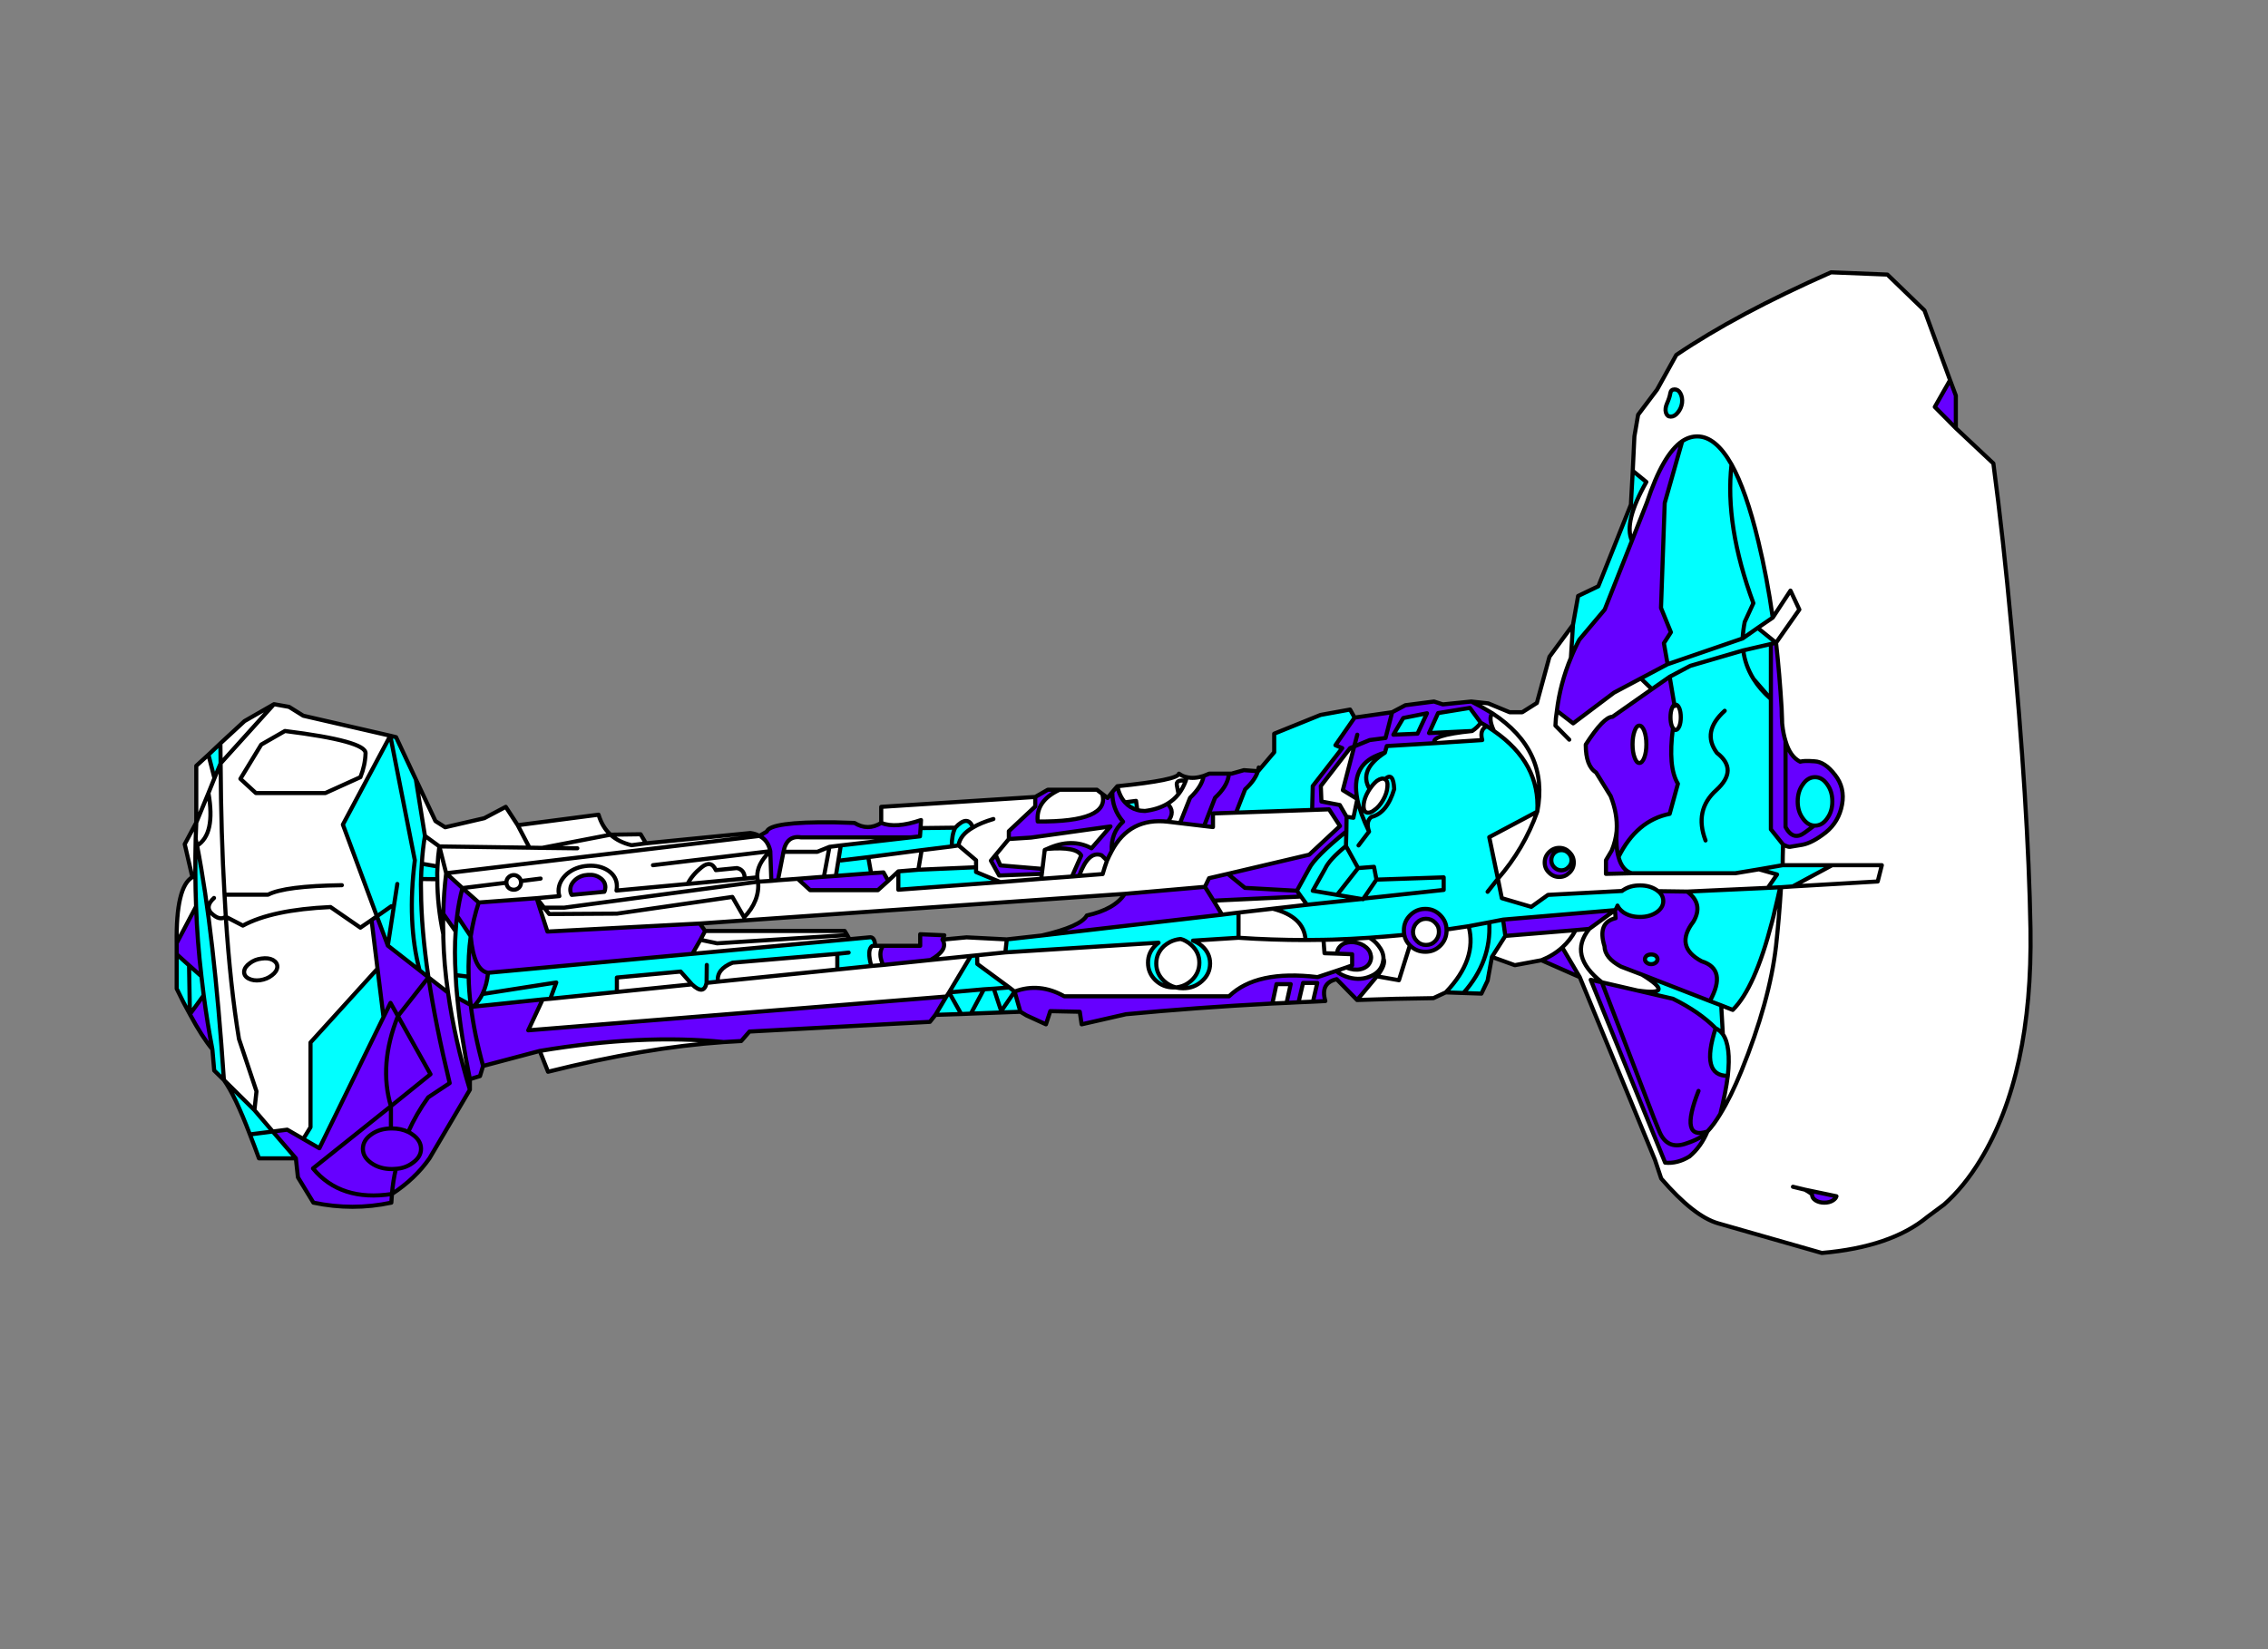 <?xml version="1.0" encoding="utf-8"?>
<!-- Generator: Adobe Illustrator 16.0.0, SVG Export Plug-In . SVG Version: 6.00 Build 0)  -->
<!DOCTYPE svg PUBLIC "-//W3C//DTD SVG 1.0//EN" "http://www.w3.org/TR/2001/REC-SVG-20010904/DTD/svg10.dtd">
<svg version="1.0" id="Layer_1" xmlns="http://www.w3.org/2000/svg" xmlns:xlink="http://www.w3.org/1999/xlink" x="0px" y="0px"
	 width="550px" height="400px" viewBox="0 0 550 400" enable-background="new 0 0 550 400" xml:space="preserve">
<rect x="0" y="0" width="550" height="400" fill="#808080" stroke="none"/>
<g>
	<path fill-rule="evenodd" clip-rule="evenodd" fill="#FFFFFF" d="M419.9,112.65c-2.567-4.533-5.334-6.8-8.301-6.8
		c-1.267,0-2.483,0.383-3.649,1.15c-3.134,2.133-5.983,7.083-8.55,14.85l-3.65,9.3c-1.366-3-0.2-7.75,3.5-14.25l-3.3-2.7l0.399-8.35
		l0.9-5.25l4.6-6.1l4.65-8.4c9.833-6.667,22.35-13.35,37.55-20.05l13.65,0.55l9,8.7l6.2,16.9l-3.7,6.5l5.1,5.15l9.101,8.55
		c1.6,12.033,3.066,25.333,4.399,39.9c2.733,29.067,4.267,53.417,4.601,73.05c0.366,23.467-3.684,42.134-12.15,56
		c-2.634,4.334-5.566,7.934-8.8,10.801l-4.05,3c-5.867,4.866-14.4,7.783-25.601,8.75l-25.2-7.2
		c-3.899-1.134-8.483-4.75-13.75-10.851l-1.5-4.5L383.1,237l-4.25-7.2c1.301-1.166,2.384-2.566,3.25-4.2l3.301-0.3
		c-3.467,4.3-2.45,8.617,3.05,12.95l-2.7-0.6L403.8,282c1.967,0.2,3.934-0.3,5.9-1.5c1.866-1.566,3.316-3.583,4.35-6.05
		c1.066-1.134,2.117-2.566,3.15-4.3c1.7-2.767,3.399-6.233,5.1-10.4c4.566-11.267,7.367-21.384,8.4-30.35
		c0.5-4.567,0.899-9.301,1.2-14.2l2.85-0.2l20.6-1.2l1-3.95H444.3h-12c0-1.199,0.033-2.866,0.101-5c0.8,0.4,1.35,0.584,1.649,0.551
		c0.334-0.034,1.334-0.2,3-0.5c1.634-0.301,3.533-1.301,5.7-3c2.134-1.733,3.45-3.984,3.95-6.75c0.5-2.733-0.066-5.133-1.7-7.2
		c-1.634-2.133-3.3-3.233-5-3.3c-1.733-0.133-2.884-0.1-3.45,0.1c-1.633-0.8-2.816-2.467-3.55-5c-0.366-1.167-0.634-2.517-0.8-4.05
		l-0.025-0.3c-0.017-0.308-0.024-0.625-0.024-0.95c-0.034-0.867-0.067-1.75-0.101-2.65c-0.333-5.533-0.783-10.833-1.35-15.9
		l5.649-8.05l-2.149-4.6l-4.3,6.55c-0.934-6.566-2.101-12.733-3.5-18.5C424.434,123.1,422.267,116.883,419.9,112.65z M372.8,196.85
		c0.5-7.833-3-14.35-10.5-19.55c-0.967-2.066-1.1-3.5-0.399-4.3c-0.2-0.1-0.4-0.217-0.601-0.35c-1.399-0.867-2.899-1.7-4.5-2.5
		l4.101,0.45l5.199,2.15h3.051l3.55-2.25l3.05-11.2l5.7-7.75l-0.5,8c-1.733,4.167-2.867,8.45-3.4,12.85c-0.2,1.2-0.316,2.4-0.35,3.6
		l3.35,3.4l-3.35-3.4c0.033-1.2,0.149-2.4,0.35-3.6l3.95,3.05l9.9-7.45l6.5-3.45l2.699,2.6l-9.55,6.7c-1.434,0-3.6,2.25-6.5,6.75
		c0,3.467,0.834,5.717,2.5,6.75l3.55,5.75c1.134,2.9,1.617,5.667,1.45,8.3v0.149c-0.166,1.634-0.566,3.217-1.2,4.75l-1.399,2.351
		v3.3l6.25-0.15h25.149l5.7-0.95l4.4,1.25l-2.25,3.25l-19.55,0.9l-7.051-0.1c-0.133-0.101-0.267-0.2-0.399-0.301
		c-1.101-0.733-2.434-1.1-4-1.1s-2.9,0.366-4,1.1c-0.134,0.067-0.25,0.15-0.351,0.25l-17.949,0.95l-4.051,2.9l-7.149-2.101
		l-0.95-4.699C367.483,208.283,370.667,202.85,372.8,196.85c1.934-9.867-1.7-17.817-10.899-23.85
		C371.1,179.033,374.733,186.983,372.8,196.85c-2.133,6-5.316,11.433-9.55,16.3l-2.1-10.101L372.8,196.85z M373.8,232.9l-6.45,1.199
		l-5.55-2l3.25-5.1l17.05-1.4c-0.866,1.634-1.949,3.034-3.25,4.2C377.417,231.1,375.733,232.134,373.8,232.9z M131.6,242.4
		l1.85-0.15l16.15-1.65l18.2-1.85l-18.2,1.85v-3.5l15.45-1.449l2.75,3.1c1.934,1.833,3.117,1.717,3.55-0.35l2.75-0.301
		c-0.267-2,0.917-3.533,3.55-4.6l25.4-2.15v3.801l8.25-0.851c-0.733-2.6-0.667-4.217,0.2-4.85l0.75-0.05h1.9
		c-0.867,1.199-0.867,2.75,0,4.649l11.5-1.2c2.967-1.666,3.934-3.316,2.9-4.949l5.85-0.551l9.75,0.5L243.8,231l37.15-2.35
		c-0.267,0.199-0.517,0.416-0.75,0.649c-1.2,1.167-1.8,2.566-1.8,4.2c0,1.667,0.6,3.083,1.8,4.25c1.233,1.167,2.7,1.75,4.399,1.75
		c0.167,0,0.351,0,0.551,0c-1.067-0.267-2.017-0.783-2.851-1.55c-1.267-1.167-1.899-2.584-1.899-4.25
		c0-1.667,0.633-3.084,1.899-4.25c0.434-0.367,0.9-0.684,1.4-0.95c0.767-0.4,1.633-0.65,2.6-0.75c0.434,0.1,0.851,0.267,1.25,0.5
		c0.5,0.267,0.983,0.616,1.45,1.05c1.233,1.167,1.85,2.566,1.85,4.2c0,1.667-0.616,3.083-1.85,4.25
		c-1.1,1.033-2.384,1.616-3.85,1.75c0.566,0.134,1.149,0.2,1.75,0.2c1.8,0,3.333-0.584,4.6-1.75c1.3-1.167,1.95-2.584,1.95-4.25
		c0-1.667-0.65-3.084-1.95-4.25c-0.667-0.566-1.4-1-2.2-1.3l11.05-0.7v-6.101l8.301-0.949l-8.301,0.949l-4,0.5l-2.05-3.399l21.2-1
		l1.45,2l-8.3,0.95c5.1,1.3,7.75,3.833,7.949,7.6c1.434-0.033,2.884-0.05,4.351-0.05c0.733-0.033,1.467-0.05,2.2-0.05
		c2.966-0.101,5.949-0.25,8.949-0.45c2.801-0.2,5.617-0.434,8.45-0.7c0.167,0.967,0.617,1.816,1.351,2.55l-2.65,8.45l-5.35-0.95
		l5.35,0.95l2.65-8.45l0.05,0.05c1.033,1,2.267,1.5,3.7,1.5c1.433,0,2.649-0.5,3.649-1.5s1.5-2.233,1.5-3.699c0-0.067,0-0.134,0-0.2
		c1.8-0.267,3.584-0.533,5.351-0.8c1.433,5.333-0.417,10.683-5.551,16.05l-3,1.399c-6.267,0.067-12.433,0.217-18.5,0.45l4.801-5.75
		c1.5-1.899,2.033-3.333,1.6-4.3c0-1.066-0.4-2.1-1.2-3.1c-0.6-0.801-1.333-1.45-2.2-1.95c0.867,0.5,1.601,1.149,2.2,1.95
		c0.8,1,1.2,2.033,1.2,3.1c-0.033,0.366-0.1,0.75-0.2,1.15c-0.366,1.433-1.35,2.483-2.95,3.149c-1.6,0.7-3.333,0.8-5.199,0.3
		c-1.233-0.333-2.284-0.866-3.15-1.6l-4.5,1.5c-9.866-1.2-17.017,0.35-21.45,4.65H258.1c-4.033-2.267-8.05-2.65-12.05-1.15l-1.3-1
		l-7.75-5.7l-0.05-2.1l-1.5,0.149l-9.8,1l9.8-1l-5.3,8.851l-0.65,1l-101.4,8.2L131.6,242.4z M130.15,217.85L116.1,218.9l-3.95-3.5
		l-3.95-3.601c-0.4,3.233-0.633,6.517-0.7,9.851l3,4.25c-0.233,3.233-0.233,6.767,0,10.6c0.067,1.767,0.2,3.6,0.4,5.5
		c0.567,5.967,1.583,12.55,3.05,19.75v2.55c-2.467-8.1-4.233-15.95-5.3-23.55l-4.75-3.7c-1.167-7.866-1.767-14.883-1.8-21.05
		c-0.033-0.967-0.033-1.9,0-2.8l3.95,0.05c-0.033-1.033-0.017-2.066,0.05-3.1l-3.8-0.65c0.133-2.4,0.383-4.65,0.75-6.75l-2.2-13.7
		l4.75,10.1l2.35,1.5l9.5-2.2l5.2-2.75l2.9,4.45l19.6-2.55c0.6,2,1.567,3.617,2.9,4.85l7.3-0.101l1.3,2.2l25.3-2.5
		c0.833,0.101,1.566,0.334,2.2,0.7c1.4,0.667,2.283,1.9,2.65,3.7l0.25,7.2l-3.2,0.199c0.267,3.134-0.867,6.017-3.4,8.65l-2.85-4.95
		l-28,4.05l-16.4,0.101l-1.25-1.55h4.85l47.05-6.301c-0.1-0.366-0.167-0.716-0.2-1.05c0.033,0.334,0.1,0.684,0.2,1.05l-47.05,6.301
		h-4.85l1.25,1.55l16.4-0.101l28-4.05l2.85,4.95c2.533-2.634,3.667-5.517,3.4-8.65l3.2-0.199l1.6-0.15l4.8-0.35l3,2.75h16.45
		l2.5-2.25l-1.15-2.051l-3,0.2l-0.7-3.899l12.95-1.7l7.3-0.9l1.65-0.25c0.233-1.7,1.4-3.149,3.5-4.35
		c-0.833-2.133-2.267-2.117-4.3,0.05l-8.4,0.1l0.1-1.95c-4.067,1.4-7.283,1.633-9.65,0.7v-3.9l37.35-2.4v2.3l-6.4,6v1.9l5.4-0.35
		l19.25-2.7l-4.6,5.3c-3.2-1.733-6.784-1.684-10.75,0.15c4.767-0.4,7.517,0.133,8.25,1.6l-2.25,5.1l1.75-0.149
		c1.5-4.167,3.316-5.834,5.45-5c0.434,0.399,0.867,0.833,1.3,1.3c0.367-0.833,0.75-1.616,1.15-2.35c2.9-5.434,7.433-7.8,13.6-7.101
		l2.95,0.35l-2.95-0.35c1.3-1.633,1.267-3.083-0.101-4.35c1.067-0.633,1.967-1.417,2.7-2.35l-0.399-2.1
		c-0.2-1,0.517-1.367,2.149-1.1c0.101-0.3,0.184-0.6,0.25-0.9c-0.066,0.3-0.149,0.6-0.25,0.9c-1.633-0.267-2.35,0.1-2.149,1.1
		l0.399,2.1c-0.733,0.933-1.633,1.717-2.7,2.35c-1.5,0.9-3.316,1.483-5.449,1.75c-0.667,0-1.284-0.083-1.851-0.25l-0.3-2.2
		l-2.7,0.35c-0.867-0.967-1.483-2.267-1.85-3.9c9.833-1,14.816-2.017,14.95-3.05c0.566,0.434,1.199,0.717,1.899,0.85
		c1.2,0.3,2.566,0.2,4.101-0.3c-0.301,1.733-1.4,3.5-3.301,5.3l-2.449,6.15l5.85,0.7l2.15,0.25v-3.3l5.6-0.2l18.45-0.65l4.1-0.15
		l2.65,4.05l-7.45,6.95l-19.75,4.65L293.2,213l-1,2.1l-19.4,1.7h-0.05L169.7,224l-36.95,1.95l-1.85-5.7l1.05-0.1L130.15,217.85
		l5.5-0.5c-0.133-0.399-0.2-0.816-0.2-1.25c0-1.533,0.683-2.916,2.05-4.149c1.4-1.167,3.083-1.816,5.05-1.95
		c1.934-0.134,3.6,0.267,5,1.2c1.367,0.967,2.05,2.217,2.05,3.75c0,0.366-0.033,0.717-0.1,1.05l17.25-1.6
		c0.733-1.467,1.867-2.817,3.4-4.051s2.684-1,3.45,0.7l5.1-0.5c1.267,0.267,1.9,1.117,1.9,2.55l3.05-0.3
		c-0.133-2.1,0.917-4.217,3.15-6.35l-28.45,3.399l28.45-3.399c-2.233,2.133-3.283,4.25-3.15,6.35l-3.05,0.3
		c0-1.433-0.633-2.283-1.9-2.55l-5.1,0.5c-0.767-1.7-1.917-1.934-3.45-0.7s-2.667,2.584-3.4,4.051L149.5,216
		c0.067-0.333,0.1-0.684,0.1-1.05c0-1.533-0.684-2.783-2.05-3.75c-1.4-0.934-3.066-1.334-5-1.2c-1.966,0.134-3.65,0.783-5.05,1.95
		c-1.367,1.233-2.05,2.616-2.05,4.149c0,0.434,0.066,0.851,0.2,1.25L130.15,217.85z M131.45,205.65l8.55,0.1L131.45,205.65z
		 M312,243.25c-1.167,0.033-2.316,0.083-3.45,0.15l1-4.7H313L312,243.25z M314.9,243.1l1.1-4.699h3.45l-1.05,4.55
		C317.233,242.983,316.066,243.033,314.9,243.1z M130.9,254.9c16.5-2.767,31.367-3.483,44.6-2.15
		c-12.667,0.866-26.867,3.267-42.6,7.2L130.9,254.9z M61.7,269.25l-7.4-7.3c-1.6-23.834-3.767-42.783-6.5-56.851
		c-0.133-0.533-0.25-1.066-0.35-1.6c-0.133,5.467-0.1,10.917,0.1,16.35l-4.7,8.9c-0.133-9.134,1.133-14.467,3.8-16l-1.85-8l2.8-5.25
		v-13.75l2.95-2.7l1.45,5.7l1.5-3.6c-0.033-1.6-0.05-3.217-0.05-4.85l5.85-5.4l7.15-4.1l3.65,0.65l3.45,2.15l21.1,4.85L83.15,200
		l8.25,22.25l-1.3,0.9l1.45,11.8L75.3,252.85V273.4l-1.75,2.85l-3.9-2.25l-3.5,0.45L61.7,269.25l0.5-4.55L57.95,252
		c-1.4-8.5-2.467-18.384-3.2-29.65l4.15,2.15c4.733-2.566,11.817-4.066,21.25-4.5l7.25,5l2.7-1.85L87.4,225l-7.25-5
		c-9.433,0.434-16.517,1.934-21.25,4.5l-4.15-2.15c0.733,11.267,1.8,21.15,3.2,29.65l4.25,12.7L61.7,269.25z M267.3,192.55
		c1.333,4.567-3.883,6.8-15.65,6.7c-0.333-3.333,1.434-5.9,5.3-7.7H266L267.3,192.55z M407.9,97.75c0.1-0.9-0.034-1.683-0.4-2.35
		c-0.333-0.633-0.8-0.95-1.4-0.95c-0.6,0-0.949,0.316-1.05,0.95c-0.1,0.667-0.35,1.45-0.75,2.35c-0.399,0.9-0.5,1.683-0.3,2.35
		c0.2,0.633,0.583,0.95,1.15,0.95c0.633,0,1.199-0.316,1.699-0.95C407.417,99.433,407.767,98.65,407.9,97.75z M329.15,193.85
		l-0.95,4.5l-1.65-0.25l-1.649-2.85l-4.45-0.85l-0.15-3.75l7.101-9.2l1-0.4l-2.75,10.6l3.5,2.15V193.85z M357,177.3
		c0.866-0.566,1.566-1.233,2.1-2c0.5,0.267,1,0.55,1.5,0.85c-0.566,0.233-0.949,0.583-1.149,1.05c-0.267,0.6-0.267,1.367,0,2.3
		l-11.5,0.75C347.083,178.983,350.1,178,357,177.3z M332.15,191.4c0.566-0.833,1.149-1.5,1.75-2c0.833-0.566,1.483-0.7,1.949-0.4
		c0.5,0.267,0.7,0.883,0.601,1.85c-0.066,1.033-0.417,2.1-1.05,3.2c-0.634,1.1-1.351,1.917-2.15,2.45
		c-0.167,0.133-0.333,0.25-0.5,0.35c-0.6,0.3-1.1,0.35-1.5,0.15c-0.467-0.3-0.65-0.95-0.55-1.95c0.1-0.966,0.467-2,1.1-3.1
		C331.934,191.75,332.05,191.567,332.15,191.4z M398.2,236.4c5.7,3.5,5.333,4.783-1.101,3.85l-8.649-2
		c-5.5-4.333-6.517-8.65-3.05-12.95l6.25-4.55c0.066,0.634,0.116,1.283,0.149,1.95c-3,0.7-3.899,2.967-2.7,6.8
		c0.034,1.9,1.367,3.55,4,4.95L398.2,236.4z M406.05,170.95l0.05,0.3L406.05,170.95c0.101-0.034,0.2-0.05,0.3-0.05
		c0.334,0,0.634,0.3,0.9,0.9c0.233,0.6,0.35,1.333,0.35,2.2c0,0.833-0.116,1.55-0.35,2.15c-0.267,0.6-0.566,0.9-0.9,0.9
		c-0.233,0-0.449-0.15-0.649-0.45c-0.066-0.133-0.15-0.283-0.25-0.45c-0.233-0.6-0.351-1.316-0.351-2.15
		c0-0.867,0.117-1.6,0.351-2.2C405.616,171.367,405.816,171.083,406.05,170.95z M399.25,180.55c0,1.267-0.167,2.333-0.5,3.2
		s-0.733,1.3-1.2,1.3s-0.85-0.433-1.149-1.3c-0.334-0.867-0.5-1.933-0.5-3.2c0-1.267,0.166-2.35,0.5-3.25
		c0.3-0.867,0.683-1.3,1.149-1.3s0.867,0.433,1.2,1.3C399.083,178.2,399.25,179.283,399.25,180.55z M426.25,152.3l3.65-2.5l4.3-6.55
		l2.149,4.6l-5.649,8.05L426.25,152.3z M434.75,215l9.55-5.15h12.05l-1,3.95L434.75,215z M419,260.95
		c0.533-4.8,0.134-8.167-1.2-10.101l-0.399-7l2.8,1.101c3.566-3.5,6.733-10.584,9.5-21.25c0.267-1,0.517-2.033,0.75-3.101
		c0.434-1.733,0.85-3.533,1.25-5.399h0.2c-0.301,4.899-0.7,9.633-1.2,14.2c-1.033,8.966-3.834,19.083-8.4,30.35
		c-1.7,4.167-3.399,7.634-5.1,10.4C418.066,266.65,418.667,263.583,419,260.95z M437.7,288.55l-2.9-0.7L437.7,288.55
		c1.166,0.634,1.75,1.066,1.75,1.3c0,0.5,0.283,0.934,0.85,1.301c0.601,0.366,1.3,0.55,2.101,0.55c0.833,0,1.533-0.184,2.1-0.55
		c0.467-0.301,0.75-0.634,0.85-1L437.7,288.55z M378.15,205.65c-0.967,0-1.801,0.35-2.5,1.05c-0.7,0.7-1.051,1.533-1.051,2.5
		s0.351,1.783,1.051,2.45c0.699,0.699,1.533,1.05,2.5,1.05c0.933,0,1.75-0.351,2.449-1.05c0.7-0.667,1.051-1.483,1.051-2.45
		s-0.351-1.8-1.051-2.5C379.9,206,379.083,205.65,378.15,205.65z M342.7,225.6c0.1-0.699,0.399-1.3,0.899-1.8
		c0.601-0.633,1.334-0.95,2.2-0.95c0.9,0,1.65,0.317,2.25,0.95c0.3,0.3,0.533,0.634,0.7,1c0.134,0.367,0.2,0.767,0.2,1.2
		c0,0.866-0.3,1.616-0.9,2.25c-0.6,0.634-1.35,0.95-2.25,0.95c-0.866,0-1.6-0.316-2.2-0.95c-0.633-0.634-0.949-1.384-0.949-2.25
		C342.65,225.866,342.667,225.733,342.7,225.6z M326.5,234.65l-2.5,0.85L326.5,234.65c0.3,0.133,0.634,0.25,1,0.35
		c1.134,0.3,2.184,0.25,3.15-0.15c0.933-0.399,1.517-1.05,1.75-1.949c0.133-0.434,0.133-0.867,0-1.301
		c-0.067-0.433-0.25-0.85-0.551-1.25c-0.633-0.8-1.517-1.35-2.649-1.649c-1.101-0.3-2.15-0.267-3.15,0.1
		c-0.934,0.434-1.517,1.084-1.75,1.95c-0.033,0.2-0.05,0.384-0.05,0.55l-3.05-0.1l-0.25-3.25l0.25,3.25l3.05,0.1l3.65,0.15v2.7
		L326.5,234.65z M287.55,189.4c-0.467,1.233-1.05,2.3-1.75,3.2C286.5,191.7,287.083,190.633,287.55,189.4z M106.55,205.3l21.85,0.3
		L106.55,205.3l1.65,6.5L106.55,205.3z M47.45,203.5c0.066-1.333,0.117-2.667,0.15-4l2.95-7.15l1.45-3.6l-1.45,3.6l-2.95,7.15
		C47.567,200.833,47.517,202.167,47.45,203.5z M69.1,177.3c13.1,1.633,19.617,3.434,19.55,5.4c-0.066,1.966-0.483,3.9-1.25,5.8
		l-8.5,3.85H62.05l-3.75-3.45l5.05-8.3L69.1,177.3l-5.75,3.3l-5.05,8.3l3.75,3.45H78.9l8.5-3.85c0.767-1.9,1.184-3.833,1.25-5.8
		C88.717,180.733,82.2,178.933,69.1,177.3z M66.45,170.8L53.5,185.15c0.067,11.567,0.383,22.183,0.95,31.85H65
		c2.7-1.4,8.667-2.167,17.9-2.3c-9.233,0.133-15.2,0.899-17.9,2.3H54.45c-0.567-9.667-0.883-20.283-0.95-31.85L66.45,170.8z
		 M148.05,202.45c1.333,1.2,3.034,2.05,5.1,2.55l3.5-0.45l-3.5,0.45C151.083,204.5,149.383,203.65,148.05,202.45l-16.6,3.2
		l-3.05-0.051l-2.85-5.449l2.85,5.449l3.05,0.051L148.05,202.45z M145.55,212.95c-0.833-0.601-1.833-0.851-3-0.75
		c-1.167,0.066-2.167,0.45-3,1.149c-0.833,0.733-1.25,1.551-1.25,2.45c0,0.467,0.117,0.884,0.35,1.25l7.9-0.75
		c0.167-0.333,0.25-0.7,0.25-1.1C146.8,214.267,146.383,213.517,145.55,212.95z M112.15,215.4l10.65-1.301v-0.05
		c0-0.5,0.167-0.916,0.5-1.25c0.367-0.366,0.8-0.55,1.3-0.55c0.467,0,0.883,0.184,1.25,0.55c0.267,0.267,0.417,0.566,0.45,0.9
		l4.8-0.601l-4.8,0.601c-0.033-0.334-0.183-0.634-0.45-0.9c-0.367-0.366-0.783-0.55-1.25-0.55c-0.5,0-0.934,0.184-1.3,0.55
		c-0.333,0.334-0.5,0.75-0.5,1.25v0.05L112.15,215.4z M126.3,213.7c0.034,0.1,0.05,0.217,0.05,0.35c0,0.5-0.167,0.917-0.5,1.25
		c-0.367,0.334-0.783,0.5-1.25,0.5c-0.5,0-0.934-0.166-1.3-0.5c-0.3-0.333-0.466-0.733-0.5-1.2c0.034,0.467,0.2,0.867,0.5,1.2
		c0.367,0.334,0.8,0.5,1.3,0.5c0.467,0,0.883-0.166,1.25-0.5c0.333-0.333,0.5-0.75,0.5-1.25
		C126.35,213.917,126.333,213.8,126.3,213.7z M106.1,210.15c0.066-1.634,0.217-3.25,0.45-4.851l-3.5-2.55l3.5,2.55
		C106.317,206.9,106.167,208.517,106.1,210.15z M108.65,240.75c-0.667-4.6-1.05-9.083-1.15-13.45c0-0.267,0-0.5,0-0.7
		c-0.967-4.6-1.45-9.05-1.45-13.35c0,4.3,0.483,8.75,1.45,13.35c0,0.2,0,0.434,0,0.7C107.6,231.667,107.983,236.15,108.65,240.75z
		 M107.5,221.65c-0.067,1.633-0.067,3.283,0,4.949C107.433,224.934,107.433,223.283,107.5,221.65z M54.75,222.35v-0.05
		c-0.967,0.8-2.167,0.5-3.6-0.899c-0.933-1.101-0.683-2.301,0.75-3.601c-1.433,1.3-1.683,2.5-0.75,3.601
		c1.434,1.399,2.633,1.699,3.6,0.899V222.35z M54.75,222.3c-0.1-1.733-0.2-3.5-0.3-5.3C54.55,218.8,54.65,220.566,54.75,222.3z
		 M59.2,235.65c0.066-0.733,0.517-1.4,1.35-2c0.8-0.634,1.75-1.017,2.85-1.15c1.133-0.167,2.067-0.05,2.8,0.35
		c0.733,0.434,1.083,1,1.05,1.7c-0.067,0.733-0.5,1.4-1.3,2c-0.8,0.634-1.767,1.033-2.9,1.2c-1.066,0.134-1.983,0-2.75-0.4
		C59.533,236.95,59.167,236.384,59.2,235.65c-0.034,0.733,0.333,1.3,1.1,1.699c0.767,0.4,1.684,0.534,2.75,0.4
		c1.133-0.167,2.1-0.566,2.9-1.2c0.8-0.6,1.233-1.267,1.3-2c0.033-0.7-0.317-1.267-1.05-1.7c-0.733-0.399-1.667-0.517-2.8-0.35
		c-1.1,0.134-2.05,0.517-2.85,1.15C59.717,234.25,59.267,234.917,59.2,235.65z M316.6,228c-5.399,0-10.816-0.184-16.25-0.55
		C305.783,227.816,311.2,228,316.6,228z M268.45,208.75c-0.367,1-0.717,2.083-1.05,3.25l-5.7,0.45l5.7-0.45
		C267.733,210.833,268.083,209.75,268.45,208.75z M253.95,205.9c-0.2,0.066-0.4,0.149-0.6,0.25l-0.55,4.6l0.55-4.6
		C253.55,206.05,253.75,205.967,253.95,205.9z M252.8,210.75l-10.2-0.85l-1.15-2.551l-1.15,1.4l2,3.6l10.35-0.399l-0.15,1.2
		l7.45-0.551l-7.45,0.551l0.15-1.2L252.8,210.75z M232.45,205.05l4.25,3.601v1.699v-1.699L232.45,205.05z M202.7,212.45l-2.9,0.2
		l-6.35,0.5l-4.8,0.35l1.35-6.9h8.2l2.95-1.199l-2.95,1.199H190c0.5-2.699,1.917-3.866,4.25-3.5h26.65l-17,1.95l-2.75,0.351
		l-1.35,7.25l1.35-7.25l2.75-0.351L202.7,212.45z M217.85,211.35v4.45l24.75-1.85l9.9-0.8l-9.9,0.8l-5.9-2.45v-1.15l-14,0.601
		L217.85,211.35l-2.45,2.301L217.85,211.35z M235.95,200.7c1.267-0.767,2.917-1.45,4.95-2.05
		C238.867,199.25,237.217,199.933,235.95,200.7z M222.7,210.95l0.8-4.75L222.7,210.95z M206,227.8l-38.1,3.55l1.95-3.399l1.15-2.15
		h33.85l0.6,1L206,227.8z M211.3,234.3l2.85-0.25L211.3,234.3z M236.95,231.7l6.85-0.7L236.95,231.7z M180.6,213.1l-13.85,1.301
		L180.6,213.1z M169.85,227.95l4.05,0.85l31.55-2l-31.55,2L169.85,227.95z M174.1,238.1l28.95-2.949L174.1,238.1z M244.65,203.5
		l-3.2,3.85L244.65,203.5z M108.2,211.8l75.95-9.05L108.2,211.8z M47.8,205.1c3-1.866,3.917-6.116,2.75-12.75
		C51.717,198.983,50.8,203.233,47.8,205.1z"/>
	<path fill-rule="evenodd" clip-rule="evenodd" fill="#01FFFF" d="M365.05,227l-3.25,5.1l-1.05,5.75l-1.5,3.15l-4.35-0.15
		L350.6,240.7c5.134-5.367,6.983-10.717,5.551-16.05c-1.767,0.267-3.551,0.533-5.351,0.8c-0.033-1.334-0.533-2.483-1.5-3.45
		c-1-1.033-2.217-1.55-3.649-1.55c-1.434,0-2.667,0.517-3.7,1.55c-1,1-1.5,2.217-1.5,3.65c0,0.366,0.033,0.733,0.1,1.1
		c-2.833,0.267-5.649,0.5-8.45,0.7c-3,0.2-5.983,0.35-8.949,0.45c-0.733,0-1.467,0.017-2.2,0.05c-1.467,0-2.917,0.017-4.351,0.05
		c-0.199-3.767-2.85-6.3-7.949-7.6l8.3-0.95l13.25-1.4l0.35,0.05l0.101-0.149l19.449-2.101v-3.05l-16.3,0.55l-0.6-3.1l-3.851,0.3
		l-2.949-5.35l0.1-3.55l-0.1,3.55l2.949,5.35l3.851-0.3l0.6,3.1l16.3-0.55v3.05l-19.449,2.101l-0.45,0.1l-13.25,1.4l-1.45-2l-1-1.4
		l2.95-5.35c0.934-1.9,3.95-4.917,9.05-9.05l0.05-3.55l1.65,0.25l0.95-4.5v-0.05c-1.034-5.333,0.583-8.867,4.85-10.6
		c0.566-0.267,1.184-0.483,1.85-0.65l0.45-1.6l11.65-0.7l11.5-0.75c-0.267-0.933-0.267-1.7,0-2.3c0.2-0.467,0.583-0.817,1.149-1.05
		c0.567,0.367,1.134,0.75,1.7,1.15c7.5,5.2,11,11.717,10.5,19.55l-11.649,6.2l2.1,10.101l0.95,4.699l7.149,2.101l4.051-2.9
		l17.949-0.95c0.101-0.1,0.217-0.183,0.351-0.25c1.1-0.733,2.434-1.1,4-1.1s2.899,0.366,4,1.1c0.133,0.101,0.267,0.2,0.399,0.301
		c0.834,0.666,1.25,1.466,1.25,2.399c0,1.066-0.55,1.983-1.649,2.75c-1.101,0.733-2.434,1.101-4,1.101s-2.9-0.367-4-1.101
		c-0.7-0.5-1.184-1.05-1.45-1.649c-0.134,0.433-0.333,0.8-0.6,1.1l-27.15,2.3L365.05,227z M364.5,223.05
		c-1.1,0.233-2.217,0.45-3.35,0.65c-1.667,0.333-3.334,0.649-5,0.95c1.666-0.301,3.333-0.617,5-0.95
		C362.283,223.5,363.4,223.283,364.5,223.05z M359.1,175.3c-0.533,0.767-1.233,1.434-2.1,2l-10.45,0.5l2.2-4.85l7.7-1.25
		L359.1,175.3z M230.15,240.7l5.3-8.851l1.5-0.149l0.05,2.1l7.75,5.7l1.3,1l1.4,4.9l-12,0.449l-2.35,0.101l-6.25,0.2l2.65-4.45
		L230.15,240.7z M54.3,261.95l7.4,7.3l4.45,5.2l5.6,6.5H62.8c-0.767-2.101-1.5-4.033-2.2-5.8C58.2,268.85,56.1,264.45,54.3,261.95
		l-2.35-2.3l-0.45-5.15c-0.833-4.366-1.533-8.733-2.1-13.1c-0.2-1.534-0.383-3.067-0.55-4.601c-0.667-5.633-1.1-11.283-1.3-16.95
		c-0.2-5.433-0.233-10.883-0.1-16.35c0.1,0.533,0.216,1.066,0.35,1.6C50.533,219.167,52.7,238.116,54.3,261.95z M49.4,241.4
		l-3.35,4.6c-1.033-1.833-2.1-3.9-3.2-6.2v-8.35l3,2.7l3,2.649C49.017,238.333,49.2,239.866,49.4,241.4z M53.45,180.3
		c0,1.633,0.017,3.25,0.05,4.85l-1.5,3.6l-1.45-5.7L53.45,180.3z M103.9,237.05l-2.15-1.7l-7.7-6l-2.65-7.1l3.5-2.45l-3.5,2.45
		L83.15,200l11.5-21.55l1.4,0.35l4.8,10.25l2.2,13.7c-0.367,2.1-0.617,4.35-0.75,6.75l3.8,0.65c-0.067,1.033-0.083,2.066-0.05,3.1
		l-3.95-0.05c0.033-1.267,0.1-2.5,0.2-3.7c-0.1,1.2-0.167,2.434-0.2,3.7c-0.033,0.899-0.033,1.833,0,2.8
		C102.133,222.167,102.733,229.184,103.9,237.05z M407.9,97.75c-0.134,0.9-0.483,1.683-1.051,2.35c-0.5,0.633-1.066,0.95-1.699,0.95
		c-0.567,0-0.95-0.316-1.15-0.95c-0.2-0.667-0.1-1.45,0.3-2.35c0.4-0.9,0.65-1.683,0.75-2.35c0.101-0.633,0.45-0.95,1.05-0.95
		c0.601,0,1.067,0.316,1.4,0.95C407.866,96.067,408,96.85,407.9,97.75z M404.4,161.1l18.199-6.25c0.067-1.3,0.233-2.633,0.5-4
		l2.101-4.55c-4.634-12.533-6.4-23.75-5.3-33.65c-1.101,9.9,0.666,21.117,5.3,33.65l-2.101,4.55c-0.267,1.367-0.433,2.7-0.5,4
		L404.4,161.1l-0.9-5.1l1.7-2.65l-2.4-5.9l0.9-25.45l4.25-15c1.166-0.767,2.383-1.15,3.649-1.15c2.967,0,5.733,2.267,8.301,6.8
		c2.366,4.233,4.533,10.45,6.5,18.65c1.399,5.767,2.566,11.934,3.5,18.5l-3.65,2.5l4.45,3.6l-1.25,0.3v13.35l-4.2-4.85
		c1.066,1.7,2.467,3.316,4.2,4.85v31.601l2.95,3.699c-0.067,2.134-0.101,3.801-0.101,5h12l-9.55,5.15l-2.85,0.2h-0.2
		c-0.4,1.866-0.816,3.666-1.25,5.399c-0.233,1.067-0.483,2.101-0.75,3.101c-2.767,10.666-5.934,17.75-9.5,21.25l-2.8-1.101
		l-2.75-1.05l2.75,1.05l0.399,7c-0.467-0.633-1.05-1.116-1.75-1.449c0.7,0.333,1.283,0.816,1.75,1.449
		c1.334,1.934,1.733,5.301,1.2,10.101c-4.467,0-5.45-3.851-2.95-11.55c-2.633-2.667-6.083-5.051-10.35-7.15l-8.601-2
		c6.434,0.934,6.801-0.35,1.101-3.85l16.45,6.399c2.833-5.133,2.166-8.35-2-9.649c-4.434-2.367-5.101-5.567-2-9.601
		c1.699-2.866,1.199-5.3-1.5-7.3l19.55-0.9l2.25-3.25l-4.4-1.25l-5.7,0.95H395.7c-1.566-0.467-2.634-1.783-3.2-3.95
		c2.934-5.899,7.066-9.383,12.4-10.45l2-7.3c-1.634-2.7-2.034-7.2-1.2-13.5c0.2,0.3,0.416,0.45,0.649,0.45
		c0.334,0,0.634-0.3,0.9-0.9c0.233-0.6,0.35-1.316,0.35-2.15c0-0.867-0.116-1.6-0.35-2.2c-0.267-0.6-0.566-0.9-0.9-0.9
		c-0.1,0-0.199,0.017-0.3,0.05l-1.149-6.8l-4.301,3l-2.699-2.6L404.4,161.1z M395.75,131.15l-6.6,16.7l-6.15,7.3
		c-0.767,1.434-1.45,2.9-2.05,4.4l0.5-8l1.25-7l4.899-2.35l7.9-19.8l0.45-8.2l3.3,2.7C395.55,123.4,394.384,128.15,395.75,131.15z
		 M432.3,209.85l-5.75,1L432.3,209.85z M343.75,177.95l-5.85,0.25l2.399-4.05l5.75-1.15L343.75,177.95z M335.85,189
		c1.367-1.3,2.117-0.5,2.25,2.4c-1.166,3.9-3.017,6.15-5.55,6.75c-0.934,0.767-1.116,1.95-0.55,3.55l-2.55,3.35l2.55-3.35
		c-0.566-1.601-0.384-2.784,0.55-3.55c2.533-0.6,4.384-2.85,5.55-6.75C337.967,188.5,337.217,187.7,335.85,189
		c-0.466-0.3-1.116-0.167-1.949,0.4c-0.601,0.5-1.184,1.167-1.75,2c-1.867-3.066-0.634-6.017,3.699-8.85
		c-4.333,2.833-5.566,5.784-3.699,8.85c-0.101,0.167-0.217,0.35-0.351,0.55c-0.633,1.1-1,2.133-1.1,3.1
		c-0.101,1,0.083,1.65,0.55,1.95c0.4,0.2,0.9,0.15,1.5-0.15c0.167-0.1,0.333-0.217,0.5-0.35c0.8-0.533,1.517-1.35,2.15-2.45
		c0.633-1.1,0.983-2.167,1.05-3.2C336.55,189.883,336.35,189.267,335.85,189z M329.15,193.85c0.466,2.267,1.416,4.883,2.85,7.85
		C330.566,198.733,329.616,196.117,329.15,193.85z M328.5,174.05l-4.65,6.7l1.65,0.7l-7.15,9.2l-0.149,5.8l-18.45,0.65l2.2-5.65
		c1.6-1.467,2.633-2.934,3.1-4.4h0.05l3.9-4.6v-4.5l11.25-4.55l7.15-1.3L328.5,174.05z M399.35,231.8c0.301-0.2,0.65-0.3,1.051-0.3
		c0.433,0,0.8,0.1,1.1,0.3c0.3,0.267,0.45,0.55,0.45,0.851c0,0.333-0.15,0.616-0.45,0.85s-0.667,0.35-1.1,0.35
		c-0.4,0-0.75-0.116-1.051-0.35c-0.3-0.233-0.449-0.517-0.449-0.85C398.9,232.35,399.05,232.066,399.35,231.8z M426.25,152.3
		l-3.65,2.55L426.25,152.3z M425.25,164.7c-1.366-2.2-2.2-4.517-2.5-6.95l-12.85,3.75l-5,2.65l5-2.65l12.85-3.75
		C423.05,160.183,423.884,162.5,425.25,164.7z M429.45,156.2l-6.7,1.55L429.45,156.2z M413.6,203.85
		c-1.866-4.899-1-8.966,2.601-12.2c3.633-3.3,3.684-6.316,0.149-9.05c-2.5-3.4-1.866-6.8,1.9-10.2c-3.767,3.4-4.4,6.8-1.9,10.2
		c3.534,2.733,3.483,5.75-0.149,9.05C412.6,194.883,411.733,198.95,413.6,203.85z M439.95,200.25c-1.066-0.066-1.983-0.65-2.75-1.75
		c-0.834-1.133-1.25-2.5-1.25-4.1c0-1.633,0.416-3.017,1.25-4.15c0.8-1.167,1.783-1.75,2.95-1.75c1.166,0,2.149,0.583,2.949,1.75
		c0.834,1.133,1.25,2.517,1.25,4.15c0,1.6-0.416,2.967-1.25,4.1c-0.8,1.167-1.783,1.75-2.949,1.75
		C440.083,200.25,440.017,200.25,439.95,200.25z M431.7,215.2l-3,0.149L431.7,215.2z M376.9,206.9c0.5-0.467,1.083-0.7,1.75-0.7
		c0.666,0,1.233,0.233,1.699,0.7c0.5,0.5,0.75,1.083,0.75,1.75c0,0.666-0.25,1.233-0.75,1.699c-0.466,0.5-1.033,0.75-1.699,0.75
		c-0.667,0-1.25-0.25-1.75-0.75c-0.467-0.466-0.7-1.033-0.7-1.699C376.2,207.983,376.434,207.4,376.9,206.9z M363.25,213.15
		l-2.5,3.149L363.25,213.15z M330.2,218.05l-5.95-1l-5.9-1l3-5.35c0.7-1.5,2.384-3.334,5.051-5.5c-2.667,2.166-4.351,4-5.051,5.5
		l-3,5.35l5.9,1L330.2,218.05z M330.65,217.95l3.149-4.601L330.65,217.95z M324.25,217.05l5.1-6.5L324.25,217.05z M354.9,240.85
		c4.533-5.1,6.616-10.816,6.25-17.149C361.517,230.033,359.434,235.75,354.9,240.85z M275.8,196.45c-1.2-0.333-2.2-0.95-3-1.85
		l2.7-0.35L275.8,196.45z M118.35,235.95l49.55-4.601l38.1-3.55l4.8-0.45c0.867-0.166,1.35,0.517,1.45,2.051l-0.75,0.05
		c-0.867,0.633-0.933,2.25-0.2,4.85l-8.25,0.851v-3.801l2.75-0.3l-2.75,0.3l-25.4,2.15c-2.633,1.066-3.816,2.6-3.55,4.6l-2.75,0.301
		l0.05-4.351l-0.05,4.351c-0.434,2.066-1.617,2.183-3.55,0.35l-2.75-3.1L149.6,237.1v3.5l-16.15,1.65l1.45-3.95l-17.9,2.8l17.9-2.8
		l-1.45,3.95l-1.85,0.15l-16.75,1.75c0.867-0.9,1.583-1.917,2.15-3.051C117.733,239.566,118.183,237.85,118.35,235.95z
		 M110.85,222.15l3.3,4.949c-0.433,3.101-0.6,6.367-0.5,9.801l-3.15-0.4l3.15,0.4c0.033,2.233,0.2,4.517,0.5,6.85L110.9,242
		c-0.2-1.9-0.333-3.733-0.4-5.5c-0.233-3.833-0.233-7.366,0-10.6C110.567,224.6,110.683,223.35,110.85,222.15z M93,246.7
		l-15.55,31.8l-3.9-2.25l1.75-2.85V252.85l16.25-17.899L93,246.7z M101.75,235.35c-2.033-7.733-2.417-16.633-1.15-26.699l-5.95-30.2
		l5.95,30.2C99.333,218.717,99.717,227.616,101.75,235.35z M96.35,214.4l-2.3,14.949L96.35,214.4z M46.05,246l-0.2-11.85L46.05,246z
		 M60.6,275.15l5.55-0.7L60.6,275.15z M252.65,226.9l43.7-5.051l4-0.5v6.101l-11.05,0.7c0.8,0.3,1.533,0.733,2.2,1.3
		c1.3,1.166,1.95,2.583,1.95,4.25c0,1.666-0.65,3.083-1.95,4.25c-1.267,1.166-2.8,1.75-4.6,1.75c-0.601,0-1.184-0.066-1.75-0.2
		c1.466-0.134,2.75-0.717,3.85-1.75c1.233-1.167,1.85-2.583,1.85-4.25c0-1.634-0.616-3.033-1.85-4.2
		c-0.467-0.434-0.95-0.783-1.45-1.05c-0.399-0.233-0.816-0.4-1.25-0.5c-0.967,0.1-1.833,0.35-2.6,0.75
		c-0.5,0.267-0.967,0.583-1.4,0.95c-1.267,1.166-1.899,2.583-1.899,4.25c0,1.666,0.633,3.083,1.899,4.25
		c0.834,0.767,1.783,1.283,2.851,1.55c-0.2,0-0.384,0-0.551,0c-1.699,0-3.166-0.583-4.399-1.75c-1.2-1.167-1.8-2.583-1.8-4.25
		c0-1.634,0.6-3.033,1.8-4.2c0.233-0.233,0.483-0.45,0.75-0.649L243.8,231l0.35-3.15L252.65,226.9z M217.85,211.35l4.85-0.399
		l14-0.601v1.15l5.9,2.45l-24.75,1.85V211.35z M202.7,212.45l1.2-7.4l17-1.95l2.2-0.25l0.15-2l8.4-0.1
		c2.033-2.167,3.467-2.183,4.3-0.05c-2.1,1.2-3.267,2.649-3.5,4.35l-1.65,0.25c0-1.899,0.284-3.416,0.85-4.55
		c-0.566,1.134-0.85,2.65-0.85,4.55l-7.3,0.9l-12.95,1.7l-6.65,0.8l6.65-0.8l0.7,3.899L202.7,212.45z M246.05,240.5l-3.25,4.75
		l-1.8-5.45l-2.4,0.15l-3.15,5.899l3.15-5.899l2.4-0.15l1.8,5.45L246.05,240.5z M238.6,239.95l-8.45,0.75l2.95,5.25l-2.95-5.25
		L238.6,239.95z M244.75,239.5l-3.75,0.3L244.75,239.5z"/>
	<path fill-rule="evenodd" clip-rule="evenodd" fill="#6600FF" d="M474.3,103.85l-5.1-5.15l3.7-6.5l1.399,3.75V103.85z
		 M402.1,216.15l7.051,0.1c2.699,2,3.199,4.434,1.5,7.3c-3.101,4.033-2.434,7.233,2,9.601c4.166,1.3,4.833,4.517,2,9.649
		L398.2,236.4l-5.101-1.95c-2.633-1.4-3.966-3.05-4-4.95c-1.199-3.833-0.3-6.1,2.7-6.8c-0.033-0.667-0.083-1.316-0.149-1.95
		l-6.25,4.55l-3.301,0.3l-17.05,1.4l-0.55-3.95l27.15-2.3c0.267-0.3,0.466-0.667,0.6-1.1c0.267,0.6,0.75,1.149,1.45,1.649
		c1.1,0.733,2.434,1.101,4,1.101s2.899-0.367,4-1.101c1.1-0.767,1.649-1.684,1.649-2.75
		C403.35,217.616,402.934,216.816,402.1,216.15z M373.8,232.9c1.934-0.767,3.617-1.801,5.05-3.101l4.25,7.2L373.8,232.9z
		 M318.4,242.95l1.05-4.55H316l-1.1,4.699c-0.967,0.034-1.934,0.084-2.9,0.15l1-4.55h-3.45l-1,4.7
		c-12.133,0.633-23.967,1.5-35.5,2.6l-10.75,2.45l-0.45-3.05l-7.15-0.15l-1.05,3.2l-4.7-2.15l-1.5-0.899l-1.4-4.9
		c4-1.5,8.017-1.116,12.05,1.15h39.95c4.434-4.301,11.584-5.851,21.45-4.65l4.5-1.5c0.866,0.733,1.917,1.267,3.15,1.6
		c1.866,0.5,3.6,0.4,5.199-0.3c1.601-0.666,2.584-1.717,2.95-3.149c0.101-0.4,0.167-0.784,0.2-1.15c0.434,0.967-0.1,2.4-1.6,4.3
		l-4.801,5.75l-4.949-5.05c-2.7,0.6-3.617,2.366-2.75,5.3C320.4,242.833,319.4,242.884,318.4,242.95z M175.5,252.75
		c-13.233-1.333-28.1-0.616-44.6,2.15l-13.75,3.649L116.4,261l-2.45,0.75c-1.467-7.2-2.483-13.783-3.05-19.75l3.25,1.75
		c-0.3-2.333-0.467-4.616-0.5-6.85c-0.1-3.434,0.067-6.7,0.5-9.801c0.5,5.5,1.9,8.45,4.2,8.851c-2.3-0.4-3.7-3.351-4.2-8.851
		l-3.3-4.949c0.3-2.434,0.733-4.684,1.3-6.75c-0.566,2.066-1,4.316-1.3,6.75c-0.167,1.199-0.283,2.449-0.35,3.75l-3-4.25
		c0.067-3.334,0.3-6.617,0.7-9.851l3.95,3.601l3.95,3.5l14.05-1.051l0.75,2.4l1.85,5.7L169.7,224l1.3,1.8l-1.15,2.15l-1.95,3.399
		l-49.55,4.601c-0.167,1.899-0.617,3.616-1.35,5.149c-0.567,1.134-1.283,2.15-2.15,3.051l16.75-1.75l-3.5,7.5l101.4-8.2l-2.65,4.45
		l-1.35,1.699l-43.75,2.351l-2,2.3c-0.567,0.033-1.133,0.066-1.7,0.1L175.5,252.75z M73.55,276.25l3.9,2.25L93,246.7l-1.45-11.75
		l-1.45-11.8l1.3-0.9l2.65,7.1l7.7,6l2.15,1.7l-7.4,9.4l-1.8-3.2L93,246.7l1.7-3.45l1.8,3.2l7.4-9.4l4.75,3.7
		c1.067,7.6,2.833,15.45,5.3,23.55l-9.8,16.65c-2.3,3.3-5.333,6.184-9.1,8.649L94.9,291.7c-6.267,1.333-12.566,1.333-18.9,0
		l-3.75-6.15l-0.5-4.6l-5.6-6.5l3.5-0.45L73.55,276.25z M46.05,246l3.35-4.6c0.567,4.366,1.267,8.733,2.1,13.1
		C49.833,252.5,48.017,249.667,46.05,246z M42.85,228.75l4.7-8.9c0.2,5.667,0.633,11.317,1.3,16.95l-3-2.649l-3-2.7V228.75z
		 M190,206.6l-1.35,6.9l-1.6,0.15l-0.25-7.2c-0.367-1.8-1.25-3.033-2.65-3.7l1.8-1.05c0.5-1.601,5.917-2.35,16.25-2.25
		c1.566,0.033,3.233,0.083,5,0.15c2.167,1.333,4.333,1.333,6.5,0c2.367,0.933,5.583,0.7,9.65-0.7l-0.1,1.95l-0.15,2l-2.2,0.25
		h-26.65C191.917,202.733,190.5,203.9,190,206.6z M269.6,206.4c-0.167-2.934,0.75-5.301,2.75-7.101c-1.8-2.1-2.667-4.5-2.6-7.2
		c-0.067,2.7,0.8,5.1,2.6,7.2C270.35,201.1,269.433,203.467,269.6,206.4c-0.4,0.733-0.783,1.517-1.15,2.35
		c-0.434-0.467-0.867-0.9-1.3-1.3c-2.133-0.834-3.95,0.833-5.45,5l-1.75,0.149l2.25-5.1c-0.733-1.467-3.483-2-8.25-1.6
		c3.966-1.834,7.55-1.884,10.75-0.15l4.6-5.3l-19.25,2.7l-5.4,0.35v-1.9l6.4-6v-2.3l3.05-1.75h2.85c-3.867,1.8-5.633,4.367-5.3,7.7
		c11.767,0.1,16.983-2.133,15.65-6.7l1.3,1l1.15-1.45l1.2-1.4c0.367,1.633,0.983,2.933,1.85,3.9c0.8,0.9,1.8,1.517,3,1.85
		c0.566,0.167,1.184,0.25,1.851,0.25c2.133-0.267,3.949-0.85,5.449-1.75c1.367,1.267,1.4,2.716,0.101,4.35
		C277.033,198.6,272.5,200.967,269.6,206.4z M272.75,216.8h0.05l19.4-1.7l1-2.1l4.55-1.05l19.75-4.65l7.45-6.95l-2.65-4.05
		l-4.1,0.15l0.149-5.8l7.15-9.2l-1.65-0.7l4.65-6.7l9.1-1.3l3.2-1.7l6.95-0.9l2.15,0.7l6.899-0.7c1.601,0.8,3.101,1.633,4.5,2.5
		c0.2,0.133,0.4,0.25,0.601,0.35c-0.7,0.8-0.567,2.233,0.399,4.3c-0.566-0.4-1.133-0.783-1.7-1.15c-0.5-0.3-1-0.583-1.5-0.85
		l-2.649-3.6l-7.7,1.25l-2.2,4.85l10.45-0.5c-6.9,0.7-9.917,1.684-9.05,2.95l-11.65,0.7l-0.45,1.6
		c-0.666,0.167-1.283,0.383-1.85,0.65c-4.267,1.733-5.884,5.267-4.85,10.6l-3.5-2.15l2.75-10.6l3.75-1.55L336,179l1.6-6.25L336,179
		l-3.85,0.5l-3.75,1.55l0.75-2.85l-0.75,2.85l-1,0.4l-7.101,9.2l0.15,3.75l4.45,0.85l1.649,2.85l-0.05,3.55
		c-5.1,4.133-8.116,7.149-9.05,9.05l-2.95,5.35l1,1.4l-21.2,1l2.05,3.399l-43.7,5.051c6.333-1.467,9.967-3.084,10.9-4.851
		C268.083,221.05,271.15,219.3,272.75,216.8z M299.75,197.1l-5.6,0.2v3.3l-2.15-0.25l-5.85-0.7l2.449-6.15
		c1.9-1.8,3-3.567,3.301-5.3c0.433-0.167,0.883-0.35,1.35-0.55h5.4l3-0.85l3.399,0.25c-0.467,1.467-1.5,2.934-3.1,4.4L299.75,197.1z
		 M380.95,159.55c0.6-1.5,1.283-2.966,2.05-4.4l6.15-7.3l6.6-16.7l3.65-9.3c2.566-7.767,5.416-12.717,8.55-14.85l-4.25,15
		l-0.9,25.45l2.4,5.9l-1.7,2.65l0.9,5.1l-6.5,3.45l-6.5,3.45l-9.9,7.45l-3.95-3.05C378.083,168,379.217,163.717,380.95,159.55z
		 M343.75,177.95l2.3-4.95l-5.75,1.15l-2.399,4.05L343.75,177.95z M399.35,231.8c-0.3,0.267-0.449,0.55-0.449,0.851
		c0,0.333,0.149,0.616,0.449,0.85c0.301,0.233,0.65,0.35,1.051,0.35c0.433,0,0.8-0.116,1.1-0.35s0.45-0.517,0.45-0.85
		c0-0.301-0.15-0.584-0.45-0.851c-0.3-0.2-0.667-0.3-1.1-0.3C400,231.5,399.65,231.6,399.35,231.8z M392.5,207.85
		c0.566,2.167,1.634,3.483,3.2,3.95l-6.25,0.15v-3.3l1.399-2.351c0.634-1.533,1.034-3.116,1.2-4.75
		C391.884,204.116,392.033,206.217,392.5,207.85c-0.467-1.633-0.616-3.733-0.45-6.3V201.4c0.167-2.634-0.316-5.4-1.45-8.3
		l-3.55-5.75c-1.666-1.033-2.5-3.283-2.5-6.75c2.9-4.5,5.066-6.75,6.5-6.75l9.55-6.7l4.301-3l1.149,6.8
		c-0.233,0.133-0.434,0.417-0.6,0.85c-0.233,0.6-0.351,1.333-0.351,2.2c0,0.833,0.117,1.55,0.351,2.15
		c0.1,0.167,0.184,0.317,0.25,0.45c-0.834,6.3-0.434,10.8,1.2,13.5l-2,7.3C399.566,198.467,395.434,201.95,392.5,207.85z
		 M399.25,180.55c0-1.267-0.167-2.35-0.5-3.25c-0.333-0.867-0.733-1.3-1.2-1.3s-0.85,0.433-1.149,1.3c-0.334,0.9-0.5,1.983-0.5,3.25
		c0,1.267,0.166,2.333,0.5,3.2c0.3,0.867,0.683,1.3,1.149,1.3s0.867-0.433,1.2-1.3S399.25,181.817,399.25,180.55z M432.4,204.85
		l-2.95-3.699V169.55V156.2l1.25-0.3c0.566,5.067,1.017,10.367,1.35,15.9c0,1.283,0.042,2.483,0.125,3.6l0.025,0.3
		c0.166,1.533,0.434,2.883,0.8,4.05c0.733,2.533,1.917,4.2,3.55,5c0.566-0.2,1.717-0.233,3.45-0.1c1.7,0.067,3.366,1.167,5,3.3
		c1.634,2.066,2.2,4.466,1.7,7.2c-0.5,2.767-1.816,5.017-3.95,6.75c-2.167,1.699-4.066,2.699-5.7,3c-1.666,0.3-2.666,0.466-3,0.5
		C433.75,205.434,433.2,205.25,432.4,204.85z M388.45,238.25l11.95,31.15c0.199,0.6,0.883,2.316,2.05,5.149
		c1.2,2.8,3.2,3.783,6,2.95c2.833-0.9,4.7-1.917,5.6-3.05c-4.6,1.5-5.316-1.783-2.149-9.851c-3.167,8.067-2.45,11.351,2.149,9.851
		c-0.899,1.133-2.767,2.149-5.6,3.05c-2.8,0.833-4.8-0.15-6-2.95c-1.167-2.833-1.851-4.55-2.05-5.149L388.45,238.25l8.649,2l8.601,2
		c4.267,2.1,7.717,4.483,10.35,7.15c-2.5,7.699-1.517,11.55,2.95,11.55c-0.333,2.633-0.934,5.7-1.8,9.2
		c-1.033,1.733-2.084,3.166-3.15,4.3c-1.033,2.467-2.483,4.483-4.35,6.05c-1.967,1.2-3.934,1.7-5.9,1.5l-18.05-44.35L388.45,238.25z
		 M439.95,200.25l-2.3,1.7c-1.867,1.399-3.417,0.95-4.65-1.351v-20.85v20.85c1.233,2.301,2.783,2.75,4.65,1.351L439.95,200.25
		c0.066,0,0.133,0,0.2,0c1.166,0,2.149-0.583,2.949-1.75c0.834-1.133,1.25-2.5,1.25-4.1c0-1.633-0.416-3.017-1.25-4.15
		c-0.8-1.167-1.783-1.75-2.949-1.75c-1.167,0-2.15,0.583-2.95,1.75c-0.834,1.133-1.25,2.517-1.25,4.15c0,1.6,0.416,2.967,1.25,4.1
		C437.967,199.6,438.884,200.184,439.95,200.25z M437.7,288.55l7.649,1.601c-0.1,0.366-0.383,0.699-0.85,1
		c-0.566,0.366-1.267,0.55-2.1,0.55c-0.801,0-1.5-0.184-2.101-0.55c-0.566-0.367-0.85-0.801-0.85-1.301
		C439.45,289.616,438.866,289.184,437.7,288.55z M376.9,206.9c-0.467,0.5-0.7,1.083-0.7,1.75c0,0.666,0.233,1.233,0.7,1.699
		c0.5,0.5,1.083,0.75,1.75,0.75c0.666,0,1.233-0.25,1.699-0.75c0.5-0.466,0.75-1.033,0.75-1.699c0-0.667-0.25-1.25-0.75-1.75
		c-0.466-0.467-1.033-0.7-1.699-0.7C377.983,206.2,377.4,206.434,376.9,206.9z M378.15,205.65c0.933,0,1.75,0.35,2.449,1.05
		c0.7,0.7,1.051,1.533,1.051,2.5s-0.351,1.783-1.051,2.45c-0.699,0.699-1.517,1.05-2.449,1.05c-0.967,0-1.801-0.351-2.5-1.05
		c-0.7-0.667-1.051-1.483-1.051-2.45s0.351-1.8,1.051-2.5C376.35,206,377.184,205.65,378.15,205.65z M350.8,225.45
		c0,0.066,0,0.133,0,0.2c0,1.466-0.5,2.699-1.5,3.699s-2.217,1.5-3.649,1.5c-1.434,0-2.667-0.5-3.7-1.5l-0.05-0.05
		c-0.733-0.733-1.184-1.583-1.351-2.55c-0.066-0.366-0.1-0.733-0.1-1.1c0-1.434,0.5-2.65,1.5-3.65c1.033-1.033,2.267-1.55,3.7-1.55
		c1.433,0,2.649,0.517,3.649,1.55C350.267,222.967,350.767,224.116,350.8,225.45z M342.7,225.6c-0.033,0.134-0.05,0.267-0.05,0.4
		c0,0.866,0.316,1.616,0.949,2.25c0.601,0.634,1.334,0.95,2.2,0.95c0.9,0,1.65-0.316,2.25-0.95c0.601-0.634,0.9-1.384,0.9-2.25
		c0-0.434-0.066-0.833-0.2-1.2c-0.167-0.366-0.4-0.7-0.7-1c-0.6-0.633-1.35-0.95-2.25-0.95c-0.866,0-1.6,0.317-2.2,0.95
		C343.1,224.3,342.8,224.9,342.7,225.6z M324.25,231.3c0-0.166,0.017-0.35,0.05-0.55c0.233-0.866,0.816-1.517,1.75-1.95
		c1-0.366,2.05-0.399,3.15-0.1c1.133,0.3,2.017,0.85,2.649,1.649c0.301,0.4,0.483,0.817,0.551,1.25c0.133,0.434,0.133,0.867,0,1.301
		c-0.233,0.899-0.817,1.55-1.75,1.949c-0.967,0.4-2.017,0.45-3.15,0.15c-0.366-0.1-0.7-0.217-1-0.35l1.4-0.5v-2.7L324.25,231.3z
		 M292,200.35l2.65-6.85c1.933-1.8,3.033-3.567,3.3-5.3c-0.267,1.733-1.367,3.5-3.3,5.3L292,200.35z M145.55,212.95
		c0.833,0.566,1.25,1.316,1.25,2.25c0,0.399-0.083,0.767-0.25,1.1l-7.9,0.75c-0.233-0.366-0.35-0.783-0.35-1.25
		c0-0.899,0.417-1.717,1.25-2.45c0.833-0.699,1.833-1.083,3-1.149C143.717,212.1,144.717,212.35,145.55,212.95z M103.9,237.05
		c1.167,7.733,2.883,16.283,5.15,25.65l-5.2,3.45c-1.934,2.666-3.55,5.466-4.85,8.399c0.367,0.167,0.7,0.367,1,0.601
		c1.4,0.966,2.1,2.133,2.1,3.5c0,1.333-0.7,2.483-2.1,3.449c-1.133,0.834-2.467,1.301-4,1.4c-0.467,2-0.783,4.033-0.95,6.1
		c0.167-2.066,0.483-4.1,0.95-6.1c1.533-0.1,2.867-0.566,4-1.4c1.4-0.966,2.1-2.116,2.1-3.449c0-1.367-0.7-2.534-2.1-3.5
		c-0.3-0.233-0.633-0.434-1-0.601c1.3-2.934,2.917-5.733,4.85-8.399l5.2-3.45C106.783,253.333,105.067,244.783,103.9,237.05z
		 M117.15,258.55c-1.433-5.2-2.433-10.133-3-14.8l0.7,0.4l-0.7-0.4C114.717,248.417,115.717,253.35,117.15,258.55z M114.15,227.1
		c0.434-2.866,1.083-5.6,1.95-8.199C115.233,221.5,114.583,224.233,114.15,227.1z M96.5,246.45l7.9,14.1l-9.6,7.75v5.4
		c0.067,0,0.15,0,0.25,0c1.467,0,2.784,0.283,3.95,0.85c-1.167-0.566-2.483-0.85-3.95-0.85c-0.1,0-0.183,0-0.25,0v-5.4l9.6-7.75
		L96.5,246.45z M96,283.5c-0.3,0.033-0.617,0.05-0.95,0.05c-1.966,0-3.633-0.483-5-1.45c-1.367-0.966-2.05-2.116-2.05-3.449
		c0-1.367,0.683-2.534,2.05-3.5c1.3-0.934,2.883-1.417,4.75-1.45c-1.867,0.033-3.45,0.517-4.75,1.45
		c-1.367,0.966-2.05,2.133-2.05,3.5c0,1.333,0.683,2.483,2.05,3.449c1.367,0.967,3.034,1.45,5,1.45
		C95.383,283.55,95.7,283.533,96,283.5z M95.05,289.6c-8.3,1.267-14.683-0.8-19.15-6.199L94.8,268.3
		c-2-6.733-1.433-14.017,1.7-21.85c-3.133,7.833-3.7,15.116-1.7,21.85L75.9,283.4C80.367,288.8,86.75,290.866,95.05,289.6z
		 M314.5,216.05l-12.6-0.7l-4.15-3.399l4.15,3.399L314.5,216.05z M294.3,218.45l-2.1-3.351L294.3,218.45z M252.65,211.95
		l-10.35,0.399l-2-3.6l1.15-1.4l1.15,2.551l10.2,0.85L252.65,211.95z M193.45,213.15l6.35-0.5l2.9-0.2l8.55-0.65l3-0.2l1.15,2.051
		l-2.5,2.25h-16.45L193.45,213.15z M214.15,229.4h9V226.6l5.85,0.25l-0.45,1.051c1.034,1.633,0.067,3.283-2.9,4.949l-11.5,1.2
		C213.283,232.15,213.283,230.6,214.15,229.4z"/>
	
		<path fill-rule="evenodd" clip-rule="evenodd" fill="none" stroke="#000000" stroke-linecap="round" stroke-linejoin="round" stroke-miterlimit="3" d="
		M395.95,114.2l0.399-8.35l0.9-5.25l4.6-6.1l4.65-8.4c9.833-6.667,22.35-13.35,37.55-20.05l13.65,0.55l9,8.7l6.2,16.9l1.399,3.75
		v7.9l9.101,8.55c1.6,12.033,3.066,25.333,4.399,39.9c2.733,29.067,4.267,53.417,4.601,73.05c0.366,23.467-3.684,42.134-12.15,56
		c-2.634,4.334-5.566,7.934-8.8,10.801l-4.05,3c-5.867,4.866-14.4,7.783-25.601,8.75l-25.2-7.2
		c-3.899-1.134-8.483-4.75-13.75-10.851l-1.5-4.5L383.1,237l-9.3-4.1l-6.45,1.199l-5.55-2l-1.05,5.75l-1.5,3.15l-4.35-0.15
		L350.6,240.7l-3,1.399c-6.267,0.067-12.433,0.217-18.5,0.45l-4.949-5.05c-2.7,0.6-3.617,2.366-2.75,5.3c-1,0.033-2,0.084-3,0.15
		c-1.167,0.033-2.334,0.083-3.5,0.149c-0.967,0.034-1.934,0.084-2.9,0.15c-1.167,0.033-2.316,0.083-3.45,0.15
		c-12.133,0.633-23.967,1.5-35.5,2.6l-10.75,2.45l-0.45-3.05l-7.15-0.15l-1.05,3.2l-4.7-2.15l-1.5-0.899l-12,0.449l-2.35,0.101
		l-6.25,0.2l-1.35,1.699l-43.75,2.351l-2,2.3c-0.567,0.033-1.133,0.066-1.7,0.1l-2.55,0.15c-12.667,0.866-26.867,3.267-42.6,7.2
		l-2-5.05l-13.75,3.649L116.4,261l-2.45,0.75v2.55l-9.8,16.65c-2.3,3.3-5.333,6.184-9.1,8.649L94.9,291.7
		c-6.267,1.333-12.566,1.333-18.9,0l-3.75-6.15l-0.5-4.6H62.8c-0.767-2.101-1.5-4.033-2.2-5.8c-2.4-6.301-4.5-10.7-6.3-13.2
		l-2.35-2.3l-0.45-5.15c-1.667-2-3.483-4.833-5.45-8.5c-1.033-1.833-2.1-3.9-3.2-6.2v-8.35v-2.7c-0.133-9.134,1.133-14.467,3.8-16
		l-1.85-8l2.8-5.25v-13.75l2.95-2.7l2.9-2.75l5.85-5.4l7.15-4.1l3.65,0.65l3.45,2.15l21.1,4.85l1.4,0.35l4.8,10.25l4.75,10.1
		l2.35,1.5l9.5-2.2l5.2-2.75l2.9,4.45l19.6-2.55c0.6,2,1.567,3.617,2.9,4.85l7.3-0.101l1.3,2.2l25.3-2.5
		c0.833,0.101,1.566,0.334,2.2,0.7l1.8-1.05c0.5-1.601,5.917-2.35,16.25-2.25c1.566,0.033,3.233,0.083,5,0.15
		c2.167,1.333,4.333,1.333,6.5,0v-3.9l37.35-2.4l3.05-1.75h2.85H266l1.3,1l1.3,1l1.15-1.45l1.2-1.4c9.833-1,14.816-2.017,14.95-3.05
		c0.566,0.434,1.199,0.717,1.899,0.85c1.2,0.3,2.566,0.2,4.101-0.3c0.433-0.167,0.883-0.35,1.35-0.55h5.4l3-0.85l3.399,0.25
		c0.066-0.3,0.134-0.6,0.2-0.9 M407.9,97.75c-0.134,0.9-0.483,1.683-1.051,2.35c-0.5,0.633-1.066,0.95-1.699,0.95
		c-0.567,0-0.95-0.316-1.15-0.95c-0.2-0.667-0.1-1.45,0.3-2.35c0.4-0.9,0.65-1.683,0.75-2.35c0.101-0.633,0.45-0.95,1.05-0.95
		c0.601,0,1.067,0.316,1.4,0.95C407.866,96.067,408,96.85,407.9,97.75z M474.3,103.85l-5.1-5.15l3.7-6.5 M395.75,131.15
		c-1.366-3-0.2-7.75,3.5-14.25l-3.3-2.7l-0.45,8.2l-7.9,19.8l-4.899,2.35l-1.25,7l-0.5,8c0.6-1.5,1.283-2.966,2.05-4.4l6.15-7.3
		L395.75,131.15l3.65-9.3c2.566-7.767,5.416-12.717,8.55-14.85l-4.25,15l-0.9,25.45l2.4,5.9l-1.7,2.65l0.9,5.1l18.199-6.25
		c0.067-1.3,0.233-2.633,0.5-4l2.101-4.55c-4.634-12.533-6.4-23.75-5.3-33.65c-2.567-4.533-5.334-6.8-8.301-6.8
		c-1.267,0-2.483,0.383-3.649,1.15 M362.3,177.3c-0.967-2.066-1.1-3.5-0.399-4.3c-0.2-0.1-0.4-0.217-0.601-0.35
		c-1.399-0.867-2.899-1.7-4.5-2.5l-6.899,0.7l-2.15-0.7l-6.95,0.9l-3.2,1.7L336,179l-3.85,0.5l-3.75,1.55l-2.75,10.6l3.5,2.15
		c-1.034-5.333,0.583-8.867,4.85-10.6c0.566-0.267,1.184-0.483,1.85-0.65l0.45-1.6l11.65-0.7c-0.867-1.267,2.149-2.25,9.05-2.95
		l-10.45,0.5l2.2-4.85l7.7-1.25l2.649,3.6c0.5,0.267,1,0.55,1.5,0.85C361.167,176.517,361.733,176.9,362.3,177.3
		c7.5,5.2,11,11.717,10.5,19.55l-11.649,6.2l2.1,10.101l-2.5,3.149 M356.8,170.15l4.101,0.45l5.199,2.15h3.051l3.55-2.25l3.05-11.2
		l5.7-7.75 M343.75,177.95l2.3-4.95l-5.75,1.15l-2.399,4.05L343.75,177.95z M328.4,181.05l0.75-2.85 M326.55,198.1l-1.649-2.85
		l-4.45-0.85l-0.15-3.75l7.101-9.2l1-0.4 M335.85,189c0.5,0.267,0.7,0.883,0.601,1.85c-0.066,1.033-0.417,2.1-1.05,3.2
		c-0.634,1.1-1.351,1.917-2.15,2.45c-0.167,0.133-0.333,0.25-0.5,0.35c-0.6,0.3-1.1,0.35-1.5,0.15c-0.467-0.3-0.65-0.95-0.55-1.95
		c0.1-0.966,0.467-2,1.1-3.1c0.134-0.2,0.25-0.383,0.351-0.55c-1.867-3.066-0.634-6.017,3.699-8.85 M332.15,191.4
		c0.566-0.833,1.149-1.5,1.75-2c0.833-0.566,1.483-0.7,1.949-0.4c1.367-1.3,2.117-0.5,2.25,2.4c-1.166,3.9-3.017,6.15-5.55,6.75
		c-0.934,0.767-1.116,1.95-0.55,3.55l-2.55,3.35 M329.15,193.8v0.05c0.466,2.267,1.416,4.883,2.85,7.85 M347.95,180.25l11.5-0.75
		c-0.267-0.933-0.267-1.7,0-2.3c0.2-0.467,0.583-0.817,1.149-1.05 M359.1,175.3c-0.533,0.767-1.233,1.434-2.1,2 M305.05,187.05h0.05
		l3.9-4.6v-4.5l11.25-4.55l7.15-1.3l1.1,1.95l9.1-1.3 M400.6,167.15l-2.699-2.6l-6.5,3.45l-9.9,7.45l-3.95-3.05
		c-0.2,1.2-0.316,2.4-0.35,3.6l3.35,3.4 M397.9,164.55l6.5-3.45 M406.05,170.95l-1.149-6.8l-4.301,3l-9.55,6.7
		c-1.434,0-3.6,2.25-6.5,6.75c0,3.467,0.834,5.717,2.5,6.75l3.55,5.75c1.134,2.9,1.617,5.667,1.45,8.3v0.149
		c-0.166,2.566-0.017,4.667,0.45,6.3c2.934-5.899,7.066-9.383,12.4-10.45l2-7.3c-1.634-2.7-2.034-7.2-1.2-13.5
		c-0.066-0.133-0.15-0.283-0.25-0.45c-0.233-0.6-0.351-1.316-0.351-2.15c0-0.867,0.117-1.6,0.351-2.2
		C405.616,171.367,405.816,171.083,406.05,170.95c0.101-0.034,0.2-0.05,0.3-0.05c0.334,0,0.634,0.3,0.9,0.9
		c0.233,0.6,0.35,1.333,0.35,2.2c0,0.833-0.116,1.55-0.35,2.15c-0.267,0.6-0.566,0.9-0.9,0.9c-0.233,0-0.449-0.15-0.649-0.45
		 M380.95,159.55c-1.733,4.167-2.867,8.45-3.4,12.85 M399.25,180.55c0,1.267-0.167,2.333-0.5,3.2s-0.733,1.3-1.2,1.3
		s-0.85-0.433-1.149-1.3c-0.334-0.867-0.5-1.933-0.5-3.2c0-1.267,0.166-2.35,0.5-3.25c0.3-0.867,0.683-1.3,1.149-1.3
		s0.867,0.433,1.2,1.3C399.083,178.2,399.25,179.283,399.25,180.55z M361.9,173c9.199,6.033,12.833,13.983,10.899,23.85
		c-2.133,6-5.316,11.433-9.55,16.3l0.95,4.699l7.149,2.101l4.051-2.9l17.949-0.95c0.101-0.1,0.217-0.183,0.351-0.25
		c1.1-0.733,2.434-1.1,4-1.1s2.899,0.366,4,1.1c0.133,0.101,0.267,0.2,0.399,0.301l7.051,0.1l19.55-0.9l2.25-3.25l-4.4-1.25
		l-5.7,0.95H395.7l-6.25,0.15v-3.3l1.399-2.351c0.634-1.533,1.034-3.116,1.2-4.75 M419.9,112.65c2.366,4.233,4.533,10.45,6.5,18.65
		c1.399,5.767,2.566,11.934,3.5,18.5l4.3-6.55l2.149,4.6l-5.649,8.05c0.566,5.067,1.017,10.367,1.35,15.9
		c0.033,0.9,0.066,1.784,0.101,2.65c0,0.325,0.008,0.642,0.024,0.95l0.025,0.3c0.166,1.533,0.434,2.883,0.8,4.05
		c0.733,2.533,1.917,4.2,3.55,5c0.566-0.2,1.717-0.233,3.45-0.1c1.7,0.067,3.366,1.167,5,3.3c1.634,2.066,2.2,4.466,1.7,7.2
		c-0.5,2.767-1.816,5.017-3.95,6.75c-2.167,1.699-4.066,2.699-5.7,3c-1.666,0.3-2.666,0.466-3,0.5c-0.3,0.033-0.85-0.15-1.649-0.551
		c-0.067,2.134-0.101,3.801-0.101,5h12h12.05l-1,3.95l-20.6,1.2l-2.85,0.2c-0.301,4.899-0.7,9.633-1.2,14.2
		c-1.033,8.966-3.834,19.083-8.4,30.35c-1.7,4.167-3.399,7.634-5.1,10.4c-1.033,1.733-2.084,3.166-3.15,4.3
		c-1.033,2.467-2.483,4.483-4.35,6.05c-1.967,1.2-3.934,1.7-5.9,1.5l-18.05-44.35l2.7,0.6c-5.5-4.333-6.517-8.65-3.05-12.95
		l-3.301,0.3c-0.866,1.634-1.949,3.034-3.25,4.2l4.25,7.2 M429.45,156.2l1.25-0.3l-4.45-3.6l-3.65,2.55 M429.9,149.8l-3.65,2.5
		 M429.45,169.55c-1.733-1.533-3.134-3.15-4.2-4.85c-1.366-2.2-2.2-4.517-2.5-6.95l-12.85,3.75l-5,2.65 M425.25,164.7l4.2,4.85
		V156.2l-6.7,1.55 M406.05,170.95l0.05,0.3 M413.6,203.85c-1.866-4.899-1-8.966,2.601-12.2c3.633-3.3,3.684-6.316,0.149-9.05
		c-2.5-3.4-1.866-6.8,1.9-10.2 M439.95,200.25c-1.066-0.066-1.983-0.65-2.75-1.75c-0.834-1.133-1.25-2.5-1.25-4.1
		c0-1.633,0.416-3.017,1.25-4.15c0.8-1.167,1.783-1.75,2.95-1.75c1.166,0,2.149,0.583,2.949,1.75c0.834,1.133,1.25,2.517,1.25,4.15
		c0,1.6-0.416,2.967-1.25,4.1c-0.8,1.167-1.783,1.75-2.949,1.75C440.083,200.25,440.017,200.25,439.95,200.25l-2.3,1.7
		c-1.867,1.399-3.417,0.95-4.65-1.351v-20.85 M432.175,175.4c-0.083-1.117-0.125-2.317-0.125-3.6 M432.4,204.85l-2.95-3.699V169.55
		 M417.4,243.85l2.8,1.101c3.566-3.5,6.733-10.584,9.5-21.25c0.267-1,0.517-2.033,0.75-3.101c0.434-1.733,0.85-3.533,1.25-5.399
		l-3,0.149 M431.9,215.2h-0.2 M434.75,215l9.55-5.15 M426.55,210.85l5.75-1 M414.65,242.8l2.75,1.05 M409.15,216.25
		c2.699,2,3.199,4.434,1.5,7.3c-3.101,4.033-2.434,7.233,2,9.601c4.166,1.3,4.833,4.517,2,9.649L398.2,236.4l-5.101-1.95
		c-2.633-1.4-3.966-3.05-4-4.95c-1.199-3.833-0.3-6.1,2.7-6.8c-0.033-0.667-0.083-1.316-0.149-1.95l-6.25,4.55 M419,260.95
		c-0.333,2.633-0.934,5.7-1.8,9.2 M416.05,249.4c0.7,0.333,1.283,0.816,1.75,1.449l-0.399-7 M419,260.95
		c-4.467,0-5.45-3.851-2.95-11.55c-2.633-2.667-6.083-5.051-10.35-7.15l-8.601-2l-8.649-2l11.95,31.15
		c0.199,0.6,0.883,2.316,2.05,5.149c1.2,2.8,3.2,3.783,6,2.95c2.833-0.9,4.7-1.917,5.6-3.05c-4.6,1.5-5.316-1.783-2.149-9.851
		 M417.8,250.85c1.334,1.934,1.733,5.301,1.2,10.101 M437.7,288.55l7.649,1.601c-0.1,0.366-0.383,0.699-0.85,1
		c-0.566,0.366-1.267,0.55-2.1,0.55c-0.801,0-1.5-0.184-2.101-0.55c-0.566-0.367-0.85-0.801-0.85-1.301
		C439.45,289.616,438.866,289.184,437.7,288.55l-2.9-0.7 M364.5,223.05l27.15-2.3c0.267-0.3,0.466-0.667,0.6-1.1
		c0.267,0.6,0.75,1.149,1.45,1.649c1.1,0.733,2.434,1.101,4,1.101s2.899-0.367,4-1.101c1.1-0.767,1.649-1.684,1.649-2.75
		c0-0.934-0.416-1.733-1.25-2.399 M392.5,207.85c0.566,2.167,1.634,3.483,3.2,3.95 M376.9,206.9c0.5-0.467,1.083-0.7,1.75-0.7
		c0.666,0,1.233,0.233,1.699,0.7c0.5,0.5,0.75,1.083,0.75,1.75c0,0.666-0.25,1.233-0.75,1.699c-0.466,0.5-1.033,0.75-1.699,0.75
		c-0.667,0-1.25-0.25-1.75-0.75c-0.467-0.466-0.7-1.033-0.7-1.699C376.2,207.983,376.434,207.4,376.9,206.9z M378.15,205.65
		c0.933,0,1.75,0.35,2.449,1.05c0.7,0.7,1.051,1.533,1.051,2.5s-0.351,1.783-1.051,2.45c-0.699,0.699-1.517,1.05-2.449,1.05
		c-0.967,0-1.801-0.351-2.5-1.05c-0.7-0.667-1.051-1.483-1.051-2.45s0.351-1.8,1.051-2.5C376.35,206,377.184,205.65,378.15,205.65z
		 M378.85,229.8c-1.433,1.3-3.116,2.334-5.05,3.101 M365.05,227l17.05-1.4 M364.5,223.05l0.55,3.95l-3.25,5.1 M399.35,231.8
		c0.301-0.2,0.65-0.3,1.051-0.3c0.433,0,0.8,0.1,1.1,0.3c0.3,0.267,0.45,0.55,0.45,0.851c0,0.333-0.15,0.616-0.45,0.85
		s-0.667,0.35-1.1,0.35c-0.4,0-0.75-0.116-1.051-0.35c-0.3-0.233-0.449-0.517-0.449-0.85C398.9,232.35,399.05,232.066,399.35,231.8z
		 M397.1,240.25c6.434,0.934,6.801-0.35,1.101-3.85 M340.55,226.75c-0.066-0.366-0.1-0.733-0.1-1.1c0-1.434,0.5-2.65,1.5-3.65
		c1.033-1.033,2.267-1.55,3.7-1.55c1.433,0,2.649,0.517,3.649,1.55c0.967,0.967,1.467,2.116,1.5,3.45
		c1.8-0.267,3.584-0.533,5.351-0.8c1.666-0.301,3.333-0.617,5-0.95c1.133-0.2,2.25-0.417,3.35-0.65 M326.5,201.65l-0.1,3.55
		l2.949,5.35l3.851-0.3l0.6,3.1l16.3-0.55v3.05l-19.449,2.101l-0.101,0.149l-0.35-0.05l-13.25,1.4l-8.3,0.95
		c5.1,1.3,7.75,3.833,7.949,7.6c1.434-0.033,2.884-0.05,4.351-0.05c0.733-0.033,1.467-0.05,2.2-0.05
		c2.966-0.101,5.949-0.25,8.949-0.45c2.801-0.2,5.617-0.434,8.45-0.7 M314.5,216.05l2.95-5.35c0.934-1.9,3.95-4.917,9.05-9.05
		l0.05-3.55 M329.15,193.85l-0.95,4.5l-1.65-0.25 M330.2,218.05l-5.95-1l-5.9-1l3-5.35c0.7-1.5,2.384-3.334,5.051-5.5
		 M330.65,217.95l3.149-4.601 M324.25,217.05l5.1-6.5 M330.2,218.05l0.45-0.1 M332.1,227.45c0.867,0.5,1.601,1.149,2.2,1.95
		c0.8,1,1.2,2.033,1.2,3.1c0.434,0.967-0.1,2.4-1.6,4.3l5.35,0.95l2.65-8.45c-0.733-0.733-1.184-1.583-1.351-2.55 M342.7,225.6
		c0.1-0.699,0.399-1.3,0.899-1.8c0.601-0.633,1.334-0.95,2.2-0.95c0.9,0,1.65,0.317,2.25,0.95c0.3,0.3,0.533,0.634,0.7,1
		c0.134,0.367,0.2,0.767,0.2,1.2c0,0.866-0.3,1.616-0.9,2.25c-0.6,0.634-1.35,0.95-2.25,0.95c-0.866,0-1.6-0.316-2.2-0.95
		c-0.633-0.634-0.949-1.384-0.949-2.25C342.65,225.866,342.667,225.733,342.7,225.6z M350.8,225.45c0,0.066,0,0.133,0,0.2
		c0,1.466-0.5,2.699-1.5,3.699s-2.217,1.5-3.649,1.5c-1.434,0-2.667-0.5-3.7-1.5l-0.05-0.05 M335.5,232.5
		c-0.033,0.366-0.1,0.75-0.2,1.15c-0.366,1.433-1.35,2.483-2.95,3.149c-1.6,0.7-3.333,0.8-5.199,0.3
		c-1.233-0.333-2.284-0.866-3.15-1.6l-4.5,1.5c-9.866-1.2-17.017,0.35-21.45,4.65H258.1c-4.033-2.267-8.05-2.65-12.05-1.15l1.4,4.9
		 M326.5,234.65l1.4-0.5v-2.7l-3.65-0.15l-3.05-0.1l-0.25-3.25 M324.25,231.3c0-0.166,0.017-0.35,0.05-0.55
		c0.233-0.866,0.816-1.517,1.75-1.95c1-0.366,2.05-0.399,3.15-0.1c1.133,0.3,2.017,0.85,2.649,1.649
		c0.301,0.4,0.483,0.817,0.551,1.25c0.133,0.434,0.133,0.867,0,1.301c-0.233,0.899-0.817,1.55-1.75,1.949
		c-0.967,0.4-2.017,0.45-3.15,0.15c-0.366-0.1-0.7-0.217-1-0.35l-2.5,0.85 M329.1,242.55l4.801-5.75 M354.9,240.85
		c4.533-5.1,6.616-10.816,6.25-17.149 M356.15,224.65c1.433,5.333-0.417,10.683-5.551,16.05 M251.05,193.3v2.3l-6.4,6v1.9l5.4-0.35
		l19.25-2.7l-4.6,5.3c-3.2-1.733-6.784-1.684-10.75,0.15c4.767-0.4,7.517,0.133,8.25,1.6l-2.25,5.1l1.75-0.149
		c1.5-4.167,3.316-5.834,5.45-5c0.434,0.399,0.867,0.833,1.3,1.3c0.367-0.833,0.75-1.616,1.15-2.35
		c-0.167-2.934,0.75-5.301,2.75-7.101c-1.8-2.1-2.667-4.5-2.6-7.2 M270.95,190.7c0.367,1.633,0.983,2.933,1.85,3.9l2.7-0.35l0.3,2.2
		c0.566,0.167,1.184,0.25,1.851,0.25c2.133-0.267,3.949-0.85,5.449-1.75c1.067-0.633,1.967-1.417,2.7-2.35l-0.399-2.1
		c-0.2-1,0.517-1.367,2.149-1.1c0.101-0.3,0.184-0.6,0.25-0.9 M272.8,194.6c0.8,0.9,1.8,1.517,3,1.85 M287.55,189.4
		c-0.467,1.233-1.05,2.3-1.75,3.2 M286.15,199.65l2.449-6.15c1.9-1.8,3-3.567,3.301-5.3 M292,200.35l2.65-6.85
		c1.933-1.8,3.033-3.567,3.3-5.3 M299.75,197.1l2.2-5.65c1.6-1.467,2.633-2.934,3.1-4.4 M299.75,197.1l-5.6,0.2v3.3l-2.15-0.25
		l-5.85-0.7l-2.95-0.35c-6.167-0.7-10.7,1.667-13.6,7.101 M272.75,216.8h0.05l19.4-1.7l1-2.1l4.55-1.05l19.75-4.65l7.45-6.95
		l-2.65-4.05l-4.1,0.15l-18.45,0.65 M318.2,196.45l0.149-5.8l7.15-9.2l-1.65-0.7l4.65-6.7 M50.55,183.05l1.45,5.7l1.5-3.6
		c-0.033-1.6-0.05-3.217-0.05-4.85 M47.6,199.5l2.95-7.15l1.45-3.6 M69.1,177.3c13.1,1.633,19.617,3.434,19.55,5.4
		c-0.066,1.966-0.483,3.9-1.25,5.8l-8.5,3.85H62.05l-3.75-3.45l5.05-8.3L69.1,177.3z M66.45,170.8L53.5,185.15
		c0.067,11.567,0.383,22.183,0.95,31.85H65c2.7-1.4,8.667-2.167,17.9-2.3 M148.05,202.45c1.333,1.2,3.034,2.05,5.1,2.55l3.5-0.45
		 M145.55,212.95c0.833,0.566,1.25,1.316,1.25,2.25c0,0.399-0.083,0.767-0.25,1.1l-7.9,0.75c-0.233-0.366-0.35-0.783-0.35-1.25
		c0-0.899,0.417-1.717,1.25-2.45c0.833-0.699,1.833-1.083,3-1.149C143.717,212.1,144.717,212.35,145.55,212.95z M130.15,217.85
		l5.5-0.5c-0.133-0.399-0.2-0.816-0.2-1.25c0-1.533,0.683-2.916,2.05-4.149c1.4-1.167,3.083-1.816,5.05-1.95
		c1.934-0.134,3.6,0.267,5,1.2c1.367,0.967,2.05,2.217,2.05,3.75c0,0.366-0.033,0.717-0.1,1.05l17.25-1.6
		c0.733-1.467,1.867-2.817,3.4-4.051s2.684-1,3.45,0.7l5.1-0.5c1.267,0.267,1.9,1.117,1.9,2.55l3.05-0.3
		c-0.133-2.1,0.917-4.217,3.15-6.35l-28.45,3.399 M125.55,200.15l2.85,5.449l3.05,0.051l16.6-3.2 M112.15,215.4l10.65-1.301v-0.05
		c0-0.5,0.167-0.916,0.5-1.25c0.367-0.366,0.8-0.55,1.3-0.55c0.467,0,0.883,0.184,1.25,0.55c0.267,0.267,0.417,0.566,0.45,0.9
		l4.8-0.601 M126.3,213.7c0.034,0.1,0.05,0.217,0.05,0.35c0,0.5-0.167,0.917-0.5,1.25c-0.367,0.334-0.783,0.5-1.25,0.5
		c-0.5,0-0.934-0.166-1.3-0.5c-0.3-0.333-0.466-0.733-0.5-1.2 M130.15,217.85l0.75,2.4l1.05-0.1L130.15,217.85L116.1,218.9
		l-3.95-3.5l-3.95-3.601c-0.4,3.233-0.633,6.517-0.7,9.851l3,4.25c0.067-1.301,0.183-2.551,0.35-3.75
		c0.3-2.434,0.733-4.684,1.3-6.75 M187.05,213.65l-3.2,0.199c0.267,3.134-0.867,6.017-3.4,8.65l-2.85-4.95l-28,4.05l-16.4,0.101
		l-1.25-1.55h4.85l47.05-6.301c-0.1-0.366-0.167-0.716-0.2-1.05 M131.45,205.65l8.55,0.1 M133.45,242.25l1.45-3.95l-17.9,2.8
		c-0.567,1.134-1.283,2.15-2.15,3.051l16.75-1.75L133.45,242.25l16.15-1.65 M167.8,238.75l-2.75-3.1L149.6,237.1v3.5L167.8,238.75
		c1.934,1.833,3.117,1.717,3.55-0.35l0.05-4.351 M130.9,220.25l1.85,5.7L169.7,224l103.05-7.2 M102.1,213.2l3.95,0.05
		c-0.033-1.033-0.017-2.066,0.05-3.1l-3.8-0.65C102.2,210.7,102.133,211.934,102.1,213.2z M102.3,209.5
		c0.133-2.4,0.383-4.65,0.75-6.75l-2.2-13.7 M106.1,210.15c0.066-1.634,0.217-3.25,0.45-4.851l-3.5-2.55 M103.9,237.05
		c-1.167-7.866-1.767-14.883-1.8-21.05c-0.033-0.967-0.033-1.9,0-2.8 M108.2,211.8l-1.65-6.5l21.85,0.3 M91.4,222.25L83.15,200
		l11.5-21.55 M91.4,222.25l3.5-2.45 M91.4,222.25l-1.3,0.9l1.45,11.8L93,246.7l1.7-3.45l1.8,3.2l7.4-9.4l-2.15-1.7l-7.7-6
		L91.4,222.25z M90.1,223.15L87.4,225l-7.25-5c-9.433,0.434-16.517,1.934-21.25,4.5l-4.15-2.15c0.733,11.267,1.8,21.15,3.2,29.65
		l4.25,12.7l-0.5,4.55l4.45,5.2l3.5-0.45l3.9,2.25l1.75-2.85V252.85l16.25-17.899 M108.65,240.75c-0.667-4.6-1.05-9.083-1.15-13.45
		c0-0.267,0-0.5,0-0.7c-0.967-4.6-1.45-9.05-1.45-13.35 M110.5,236.5c0.067,1.767,0.2,3.6,0.4,5.5l3.25,1.75
		c-0.3-2.333-0.467-4.616-0.5-6.85L110.5,236.5z M113.95,264.3c-2.467-8.1-4.233-15.95-5.3-23.55l-4.75-3.7
		c1.167,7.733,2.883,16.283,5.15,25.65l-5.2,3.45c-1.934,2.666-3.55,5.466-4.85,8.399c0.367,0.167,0.7,0.367,1,0.601
		c1.4,0.966,2.1,2.133,2.1,3.5c0,1.333-0.7,2.483-2.1,3.449c-1.133,0.834-2.467,1.301-4,1.4c-0.467,2-0.783,4.033-0.95,6.1
		c-8.3,1.267-14.683-0.8-19.15-6.199L94.8,268.3c-2-6.733-1.433-14.017,1.7-21.85l7.9,14.1l-9.6,7.75v5.4c0.067,0,0.15,0,0.25,0
		c1.467,0,2.784,0.283,3.95,0.85 M117,241.1c0.733-1.533,1.183-3.25,1.35-5.149c-2.3-0.4-3.7-3.351-4.2-8.851
		c-0.433,3.101-0.6,6.367-0.5,9.801 M114.15,243.75l0.7,0.4 M110.5,225.9c-0.233,3.233-0.233,6.767,0,10.6 M101.75,235.35
		c-2.033-7.733-2.417-16.633-1.15-26.699l-5.95-30.2 M110.85,222.15l3.3,4.949c0.434-2.866,1.083-5.6,1.95-8.199 M107.5,221.65
		c-0.067,1.633-0.067,3.283,0,4.949 M96.35,214.4l-2.3,14.949 M96,283.5c-0.3,0.033-0.617,0.05-0.95,0.05
		c-1.966,0-3.633-0.483-5-1.45c-1.367-0.966-2.05-2.116-2.05-3.449c0-1.367,0.683-2.534,2.05-3.5c1.3-0.934,2.883-1.417,4.75-1.45
		 M110.9,242c0.567,5.967,1.583,12.55,3.05,19.75 M117.15,258.55c-1.433-5.2-2.433-10.133-3-14.8 M229.5,241.7l-101.4,8.2l3.5-7.5
		 M47.45,203.5c0.066-1.333,0.117-2.667,0.15-4 M54.3,261.95c-1.6-23.834-3.767-42.783-6.5-56.851c-0.133-0.533-0.25-1.066-0.35-1.6
		c-0.133,5.467-0.1,10.917,0.1,16.35c0.2,5.667,0.633,11.317,1.3,16.95c0.167,1.533,0.35,3.066,0.55,4.601
		c0.567,4.366,1.267,8.733,2.1,13.1 M54.75,222.35v-0.05c-0.967,0.8-2.167,0.5-3.6-0.899c-0.933-1.101-0.683-2.301,0.75-3.601
		 M54.75,222.3c-0.1-1.733-0.2-3.5-0.3-5.3 M42.85,231.45l3,2.7l3,2.649 M46.05,246l3.35-4.6 M59.2,235.65
		c0.066-0.733,0.517-1.4,1.35-2c0.8-0.634,1.75-1.017,2.85-1.15c1.133-0.167,2.067-0.05,2.8,0.35c0.733,0.434,1.083,1,1.05,1.7
		c-0.067,0.733-0.5,1.4-1.3,2c-0.8,0.634-1.767,1.033-2.9,1.2c-1.066,0.134-1.983,0-2.75-0.4
		C59.533,236.95,59.167,236.384,59.2,235.65z M46.05,246l-0.2-11.85 M42.85,228.75l4.7-8.9 M66.15,274.45l5.6,6.5 M73.55,276.25
		l3.9,2.25L93,246.7 M60.6,275.15l5.55-0.7 M61.7,269.25l-7.4-7.3 M316.95,219.45l-1.45-2l-21.2,1l2.05,3.399l4-0.5l8.301-0.949
		 M315.5,217.45l-1-1.4l-12.6-0.7l-4.15-3.399 M294.3,218.45l-2.1-3.351 M244.15,227.85L243.8,231l37.15-2.35
		c-0.267,0.199-0.517,0.416-0.75,0.649c-1.2,1.167-1.8,2.566-1.8,4.2c0,1.667,0.6,3.083,1.8,4.25c1.233,1.167,2.7,1.75,4.399,1.75
		c0.167,0,0.351,0,0.551,0c-1.067-0.267-2.017-0.783-2.851-1.55c-1.267-1.167-1.899-2.584-1.899-4.25
		c0-1.667,0.633-3.084,1.899-4.25c0.434-0.367,0.9-0.684,1.4-0.95c0.767-0.4,1.633-0.65,2.6-0.75c0.434,0.1,0.851,0.267,1.25,0.5
		c0.5,0.267,0.983,0.616,1.45,1.05c1.233,1.167,1.85,2.566,1.85,4.2c0,1.667-0.616,3.083-1.85,4.25
		c-1.1,1.033-2.384,1.616-3.85,1.75c0.566,0.134,1.149,0.2,1.75,0.2c1.8,0,3.333-0.584,4.6-1.75c1.3-1.167,1.95-2.584,1.95-4.25
		c0-1.667-0.65-3.084-1.95-4.25c-0.667-0.566-1.4-1-2.2-1.3l11.05-0.7v-6.101 M308.55,243.4l1-4.7H313l-1,4.55 M314.9,243.1
		l1.1-4.699h3.45l-1.05,4.55 M316.6,228c-5.399,0-10.816-0.184-16.25-0.55 M252.65,226.9c6.333-1.467,9.967-3.084,10.9-4.851
		c4.534-1,7.6-2.75,9.2-5.25 M268.45,208.75c-0.367,1-0.717,2.083-1.05,3.25l-5.7,0.45 M253.95,205.9c-0.2,0.066-0.4,0.149-0.6,0.25
		l-0.55,4.6l-0.15,1.2l-0.15,1.2l7.45-0.551 M236.95,231.7l0.05,2.1l7.75,5.7l1.3,1l-3.25,4.75l-1.8-5.45l-2.4,0.15l-3.15,5.899
		 M252.65,226.9l-8.5,0.949 M296.35,221.85l-43.7,5.051 M232.45,205.05l4.25,3.601v1.699v1.15l5.9,2.45l9.9-0.8 M235.95,200.7
		c1.267-0.767,2.917-1.45,4.95-2.05 M252.8,210.75l-10.2-0.85l-1.15-2.551l-1.15,1.4l2,3.6l10.35-0.399 M220.9,203.1l2.2-0.25
		l0.15-2l0.1-1.95c-4.067,1.4-7.283,1.633-9.65,0.7 M210.55,207.9l12.95-1.7l7.3-0.9c0-1.899,0.284-3.416,0.85-4.55l-8.4,0.1
		 M230.8,205.3l1.65-0.25c0.233-1.7,1.4-3.149,3.5-4.35c-0.833-2.133-2.267-2.117-4.3,0.05 M210.55,207.9l-6.65,0.8 M202.7,212.45
		l8.55-0.65l-0.7-3.899 M211.25,211.8l3-0.2l1.15,2.051l2.45-2.301l4.85-0.399l0.8-4.75 M215.4,213.65l-2.5,2.25h-16.45l-3-2.75
		l-4.8,0.35l-1.6,0.15 M242.6,213.95l-24.75,1.85v-4.45 M202.7,212.45l1.2-7.4l-2.75,0.351l-1.35,7.25L202.7,212.45z M203.9,205.05
		l17-1.95h-26.65c-2.333-0.366-3.75,0.801-4.25,3.5h8.2l2.95-1.199 M214.15,229.4c-0.867,1.199-0.867,2.75,0,4.649l11.5-1.2
		c2.967-1.666,3.934-3.316,2.9-4.949l0.45-1.051l-5.85-0.25v2.801H214.15z M203.05,231.35l2.75-0.3 M171,225.8h33.85l0.6,1l0.55,1
		l4.8-0.45c0.867-0.166,1.35,0.517,1.45,2.051h1.9 M203.05,231.35v3.801l8.25-0.851c-0.733-2.6-0.667-4.217,0.2-4.85l0.75-0.05
		 M211.3,234.3l2.85-0.25 M235.45,231.85l1.5-0.149l6.85-0.7 M229.5,241.7l-2.65,4.45 M230.15,240.7l-0.65,1 M238.6,239.95
		l-8.45,0.75l2.95,5.25 M225.65,232.85l9.8-1l-5.3,8.851 M228.55,227.9l5.85-0.551l9.75,0.5 M222.7,210.95l14-0.601 M184.15,202.75
		c1.4,0.667,2.283,1.9,2.65,3.7l0.25,7.2 M193.45,213.15l6.35-0.5 M188.65,213.5l1.35-6.9 M180.6,213.1l-13.85,1.301 M171,225.8
		l-1.3-1.8 M167.9,231.35l1.95-3.399l1.15-2.15 M171.35,238.4l2.75-0.301c-0.267-2,0.917-3.533,3.55-4.6l25.4-2.15 M169.85,227.95
		l4.05,0.85l31.55-2 M174.1,238.1l28.95-2.949 M167.9,231.35l38.1-3.55 M244.75,239.5l-3.75,0.3 M244.65,203.5l-3.2,3.85
		 M267.3,192.55c1.333,4.567-3.883,6.8-15.65,6.7c-0.333-3.333,1.434-5.9,5.3-7.7 M118.35,235.95l49.55-4.601 M130.9,254.9
		c16.5-2.767,31.367-3.483,44.6-2.15 M108.2,211.8l75.95-9.05 M47.8,205.1c3-1.866,3.917-6.116,2.75-12.75 M283.1,194.95
		c1.367,1.267,1.4,2.716,0.101,4.35"/>
</g>
</svg>
